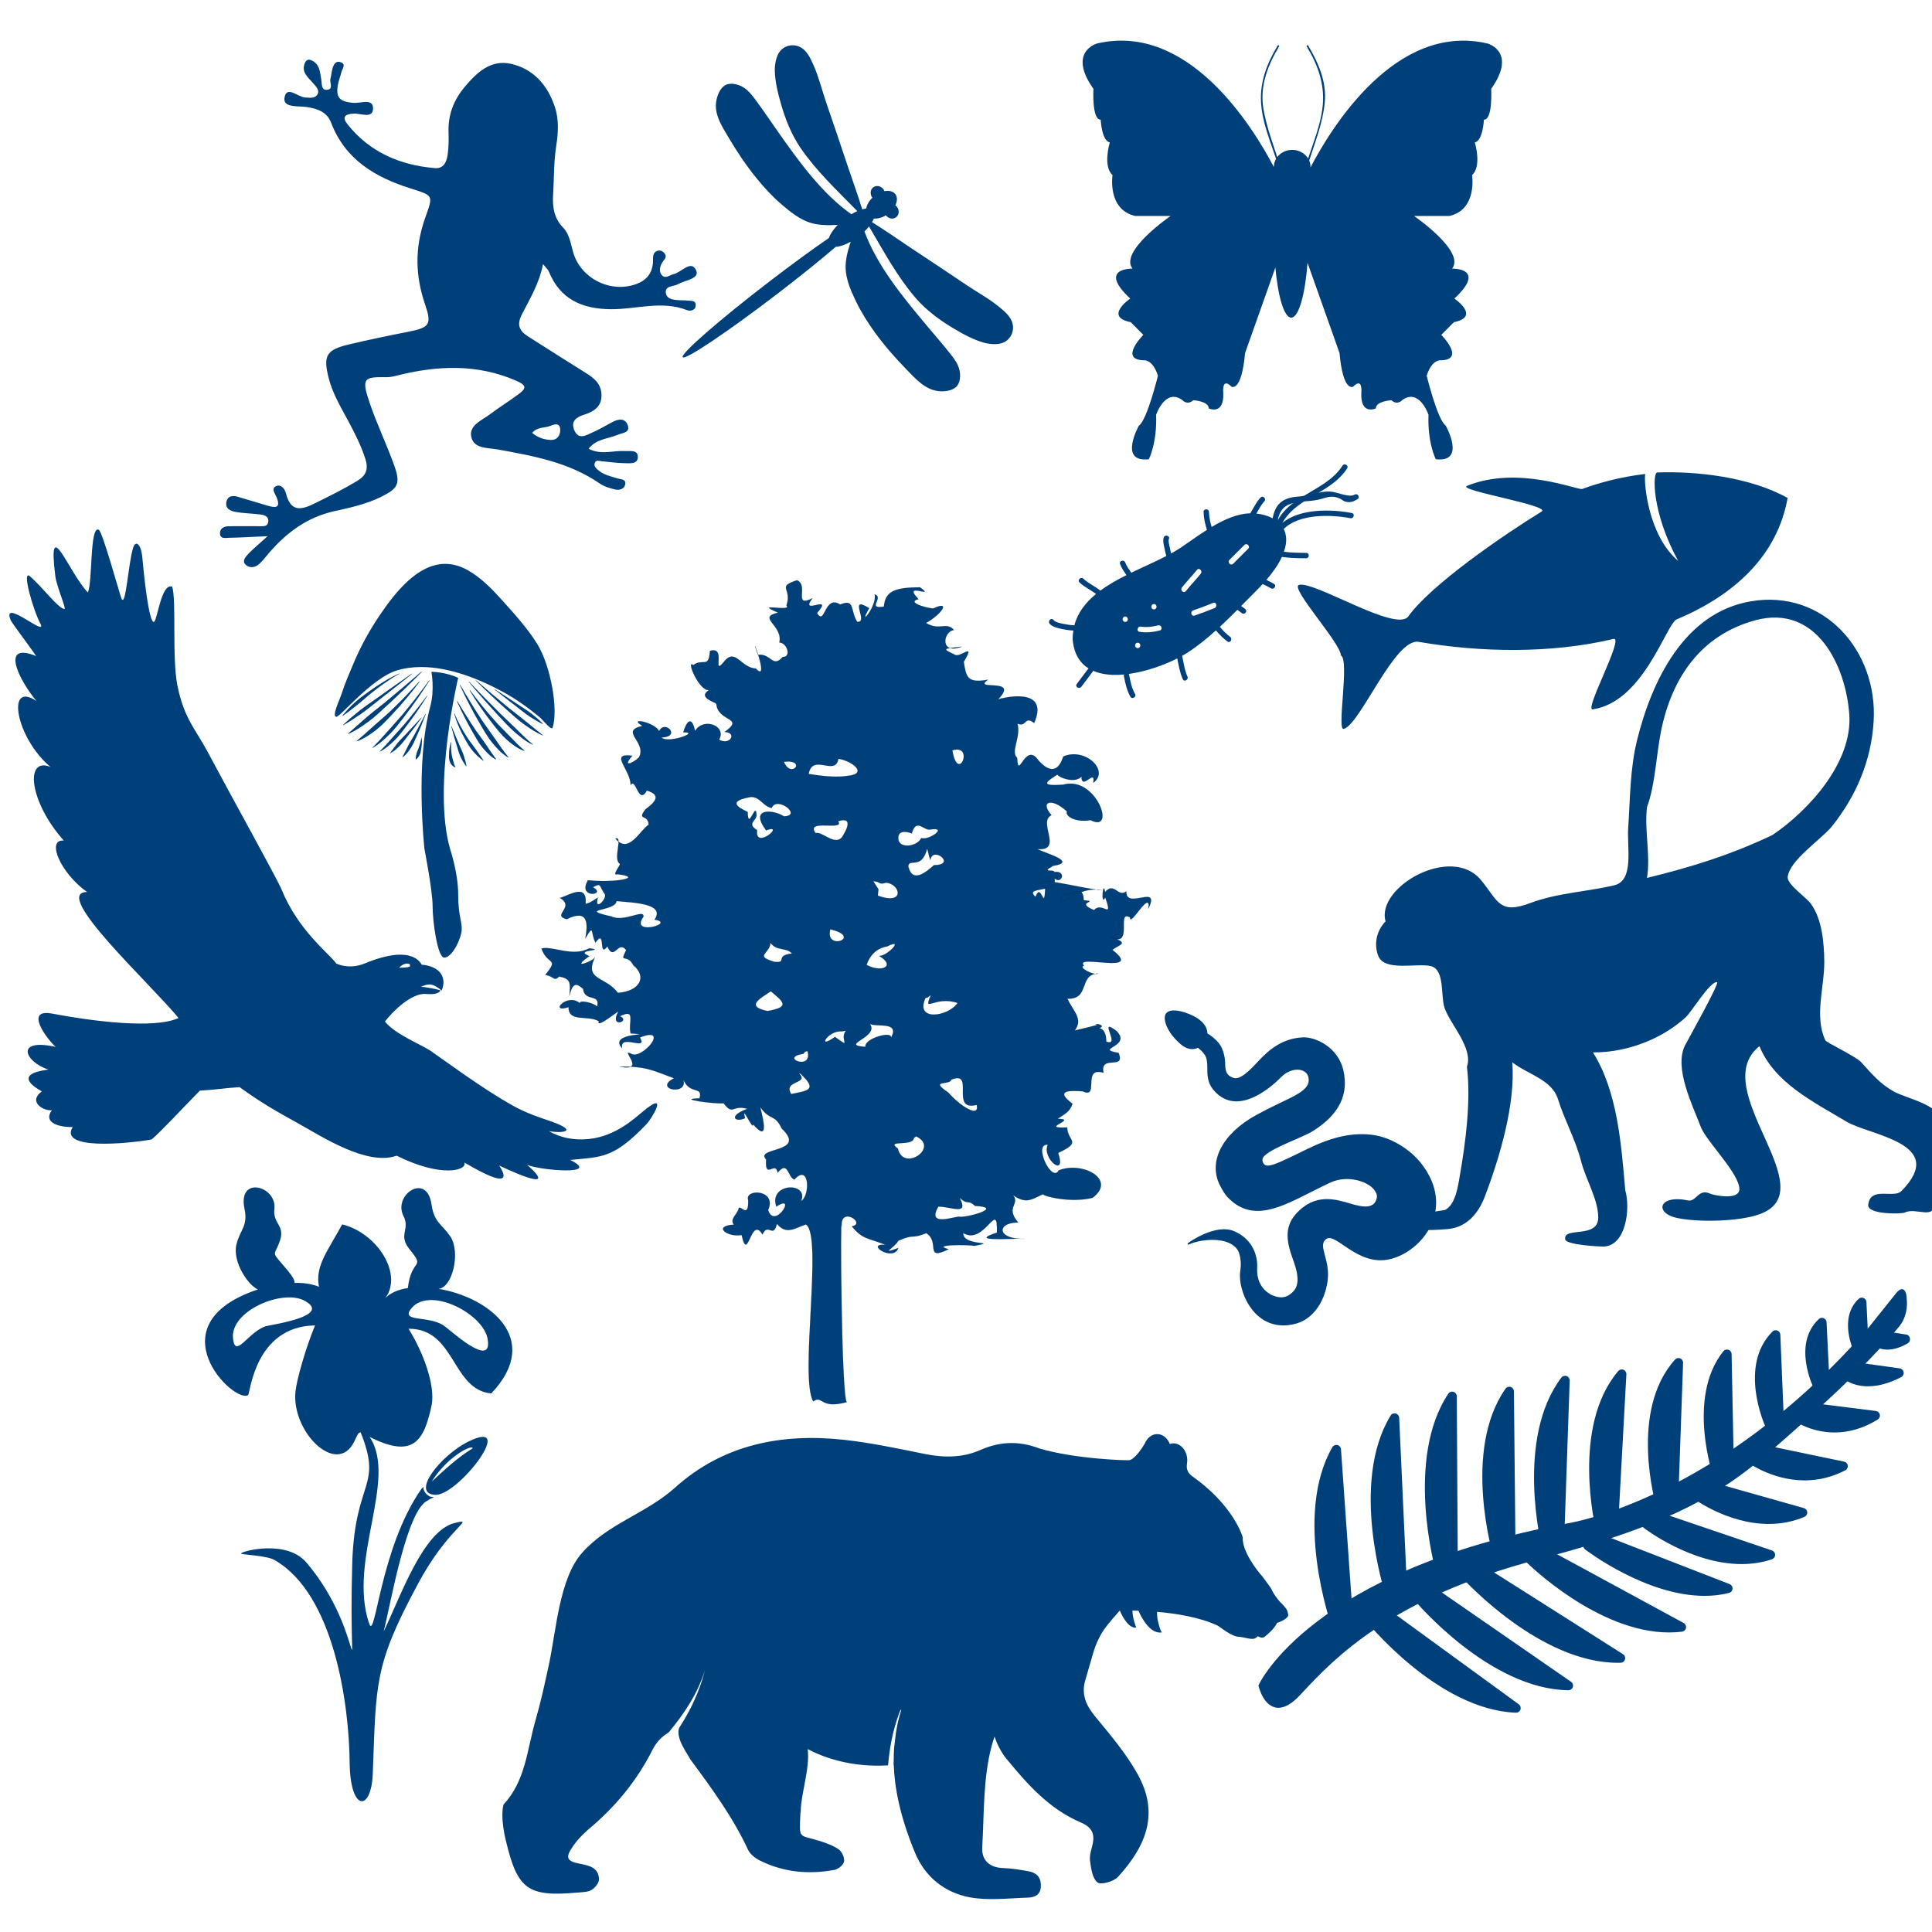 <?xml version="1.0" encoding="UTF-8" standalone="no"?>
<!-- Created with Inkscape (http://www.inkscape.org/) -->

<svg
   xmlns:dc="http://purl.org/dc/elements/1.1/"
   xmlns:cc="http://creativecommons.org/ns#"
   xmlns:rdf="http://www.w3.org/1999/02/22-rdf-syntax-ns#"
   xmlns:svg="http://www.w3.org/2000/svg"
   xmlns="http://www.w3.org/2000/svg"
   xmlns:sodipodi="http://sodipodi.sourceforge.net/DTD/sodipodi-0.dtd"
   xmlns:inkscape="http://www.inkscape.org/namespaces/inkscape"
   width="10cm"
   height="10cm"
   viewBox="0 0 100 100"
   version="1.1"
   id="svg8"
   inkscape:version="0.92.4 (5da689c313, 2019-01-14)"
   sodipodi:docname="BD.svg">
  <defs
     id="defs2" />
  <sodipodi:namedview
     id="base"
     pagecolor="#ffffff"
     bordercolor="#666666"
     borderopacity="1.0"
     inkscape:pageopacity="0.0"
     inkscape:pageshadow="2"
     inkscape:zoom="0.7"
     inkscape:cx="-106.19967"
     inkscape:cy="49.888512"
     inkscape:document-units="mm"
     inkscape:current-layer="layer1"
     showgrid="false"
     inkscape:window-width="1280"
     inkscape:window-height="1001"
     inkscape:window-x="1272"
     inkscape:window-y="-8"
     inkscape:window-maximized="1"
     units="cm"
     showguides="false" />
  <g
     inkscape:label="Laag 1"
     inkscape:groupmode="layer"
     id="layer1"
     transform="translate(0,-197)">
    <g
       inkscape:export-ydpi="300"
       inkscape:export-xdpi="300"
       style="fill:#00407a;fill-opacity:1"
       transform="matrix(1.063,0,0,1.063,470.92,54.745)"
       id="g3733">
      <path
         inkscape:connector-curvature="0"
         style="clip-rule:evenodd;fill:#00407a;fill-opacity:1;fill-rule:evenodd;stroke-width:0.255"
         d="m -416.568,146.686 c -0.203,0.99 -0.656,1.707 -1.032,2.449 -0.266,0.525 -0.11,0.806 0.295,1.066 0.941,0.604 1.889,1.199 2.836,1.794 0.376,0.236 0.706,0.497 0.743,0.992 0.045,0.609 -0.342,0.87 -0.831,1.024 -0.399,0.125 -0.673,0.331 -0.488,0.764 0.215,0.5 0.594,0.229 0.903,0.096 0.325,-0.141 0.631,-0.327 0.945,-0.494 0.306,-0.163 0.639,-0.207 0.76,0.172 0.111,0.346 -0.267,0.351 -0.483,0.443 -0.472,0.201 -1.048,0.195 -1.432,0.682 0.614,0.321 1.199,0.078 1.769,0.112 0.242,0.014 0.61,-0.07 0.629,0.255 0.024,0.396 -0.373,0.341 -0.633,0.337 -0.38,-0.005 -0.76,-0.062 -1.14,-0.097 -0.12,-0.011 -0.264,-0.077 -0.324,0.091 -0.051,0.143 0.049,0.238 0.144,0.324 0.275,0.25 0.628,0.32 0.967,0.424 0.158,0.049 0.414,0.03 0.374,0.279 -0.038,0.239 -0.284,0.305 -0.482,0.261 -0.269,-0.06 -0.552,-0.148 -0.775,-0.302 -1.492,-1.026 -3.215,-1.333 -4.942,-1.647 -0.479,-0.088 -1.156,-0.024 -1.294,-0.593 -0.139,-0.578 0.495,-0.816 0.89,-1.112 0.467,-0.35 0.965,-0.659 1.434,-1.008 0.385,-0.287 0.328,-0.431 -0.135,-0.633 -1.912,-0.834 -3.844,-0.746 -5.804,-0.256 -0.172,0.043 -0.351,0.085 -0.526,0.082 -1.102,-0.019 -1.223,0.044 -0.806,1.269 0.352,1.032 0.833,2.02 1.198,3.048 0.308,0.871 0.178,1.102 -0.643,1.508 -0.713,0.352 -1.486,0.525 -2.252,0.692 -1.334,0.29 -2.354,1.041 -3.219,2.052 -0.149,0.174 -0.288,0.358 -0.454,0.514 -0.211,0.198 -0.496,0.231 -0.687,0.034 -0.173,-0.177 0.021,-0.388 0.156,-0.528 0.243,-0.251 0.515,-0.474 0.927,-0.847 -0.771,0.034 -1.331,0.067 -1.891,0.078 -0.159,0.003 -0.403,0.066 -0.428,-0.187 -0.025,-0.246 0.17,-0.368 0.39,-0.374 0.508,-0.015 1.016,9.6e-4 1.525,-0.004 0.171,-0.001 0.397,0.036 0.434,-0.201 0.042,-0.265 -0.173,-0.345 -0.383,-0.371 -0.404,-0.049 -0.813,-0.053 -1.213,-0.124 -0.25,-0.043 -0.519,-0.168 -0.437,-0.505 0.071,-0.292 0.318,-0.299 0.556,-0.231 0.488,0.139 0.97,0.297 1.458,0.435 0.346,0.098 0.641,0.142 0.431,-0.401 -0.063,-0.164 -0.276,-0.418 -0.054,-0.54 0.253,-0.14 0.452,0.125 0.503,0.333 0.239,0.963 0.778,0.807 1.45,0.472 0.682,-0.341 1.364,-0.675 2.019,-1.07 0.454,-0.275 0.555,-0.592 0.398,-1.079 -0.204,-0.634 -0.501,-1.22 -0.812,-1.803 -0.37,-0.693 -0.782,-1.367 -0.977,-2.144 -0.268,-1.066 -0.118,-1.357 0.972,-1.617 0.962,-0.23 1.932,-0.43 2.903,-0.62 1.05,-0.207 1.158,-0.354 0.82,-1.341 -0.478,-1.393 -0.501,-2.751 -0.003,-4.174 0.4,-1.143 0.455,-1.099 -0.724,-1.473 -1.692,-0.537 -3.162,-1.395 -3.845,-3.193 -0.2,-0.526 -0.677,-0.693 -1.222,-0.768 -0.39,-0.054 -1.131,0.047 -1.049,-0.447 0.102,-0.618 0.649,-0.035 0.997,-0.014 0.241,0.014 0.491,0.061 0.614,-0.159 0.111,-0.198 -0.083,-0.376 -0.21,-0.529 -0.239,-0.287 -0.594,-0.525 -0.413,-0.983 0.049,-0.123 0.151,-0.21 0.299,-0.149 0.432,0.176 0.442,0.579 0.506,0.954 0.033,0.193 -0.008,0.496 0.244,0.493 0.381,-0.005 0.15,-0.347 0.2,-0.537 0.038,-0.147 0.051,-0.301 0.088,-0.448 0.051,-0.207 0.146,-0.44 0.394,-0.364 0.317,0.097 0.084,0.331 0.047,0.504 -0.037,0.174 -0.109,0.339 -0.146,0.512 -0.15,0.701 0.038,0.912 0.747,0.969 0.336,0.027 0.947,-0.233 0.946,0.263 -7.7e-4,0.537 -0.612,0.237 -0.945,0.259 -0.462,0.031 -0.569,0.185 -0.286,0.538 1.086,1.353 2.548,1.973 4.239,2.117 0.434,0.037 0.571,-0.307 0.622,-0.638 0.057,-0.374 0.057,-0.762 0.045,-1.142 -0.024,-0.832 0.264,-1.55 0.786,-2.172 0.588,-0.698 1.267,-1.35 2.261,-1.124 1.094,0.25 1.778,1.04 2.129,2.092 0.206,0.616 0.167,1.268 0.069,1.893 -0.123,0.785 -0.103,1.574 -0.152,2.36 -0.037,0.588 0.026,1.155 0.485,1.626 0.305,0.313 0.367,0.77 0.485,1.187 0.363,1.285 1.809,2.023 3.078,1.564 0.532,-0.192 0.82,-0.581 0.815,-1.162 -3.7e-4,-0.182 -0.003,-0.372 0.201,-0.451 0.123,-0.048 0.249,-0.008 0.344,0.098 0.175,0.195 0.003,0.311 -0.09,0.457 -0.129,0.205 -0.182,0.457 -0.011,0.637 0.167,0.176 0.372,-0.02 0.559,-0.061 0.381,-0.086 0.853,-0.716 1.096,-0.188 0.192,0.417 -0.545,0.482 -0.892,0.681 -0.215,0.122 -0.662,0.058 -0.575,0.455 0.068,0.305 0.429,0.305 0.71,0.324 0.101,0.008 0.205,-0.003 0.304,0.011 0.185,0.027 0.472,-0.041 0.43,0.274 -0.027,0.206 -0.255,0.259 -0.433,0.19 -1.222,-0.473 -2.455,-0.033 -3.681,-0.04 -1.405,-0.009 -2.48,-0.473 -3.037,-1.841 -0.034,-0.085 -0.115,-0.15 -0.279,-0.355 z m -0.532,8.215 c 0.284,0.24 0.593,0.334 0.918,0.344 0.316,0.009 0.454,-0.231 0.45,-0.493 -0.005,-0.374 -0.302,-0.265 -0.488,-0.189 -0.273,0.11 -0.611,0.034 -0.88,0.339 z"
         id="path3558"
         inkscape:export-xdpi="300"
         inkscape:export-ydpi="300" />
      <path
         inkscape:connector-curvature="0"
         d="m -370.582,135.942 c -4.461,-1.043 -7.603,4.091 -8.619,6.038 7e-4,-0.009 0.002,-0.019 0.002,-0.029 0,-0.11 -0.023,-0.214 -0.065,-0.31 0.302,-0.928 0.665,-1.854 0.759,-2.832 0.097,-0.998 -0.308,-1.927 -0.808,-2.764 -0.026,-0.044 -0.095,-0.004 -0.069,0.04 0.571,0.955 0.912,1.925 0.76,3.044 -0.112,0.824 -0.431,1.624 -0.694,2.413 -0.153,-0.251 -0.443,-0.421 -0.775,-0.421 -0.011,0 -0.022,0.001 -0.034,0.003 -0.004,-2.6e-4 -0.008,-0.003 -0.013,-0.003 -0.009,0 -0.019,0.003 -0.029,0.004 -0.27,0.021 -0.504,0.154 -0.652,0.348 -0.255,-0.772 -0.535,-1.542 -0.672,-2.344 -0.188,-1.1 0.204,-2.113 0.76,-3.044 0.026,-0.044 -0.042,-0.084 -0.069,-0.04 -0.516,0.863 -0.865,1.745 -0.808,2.764 0.052,0.938 0.434,1.859 0.732,2.749 -0.068,0.117 -0.107,0.25 -0.107,0.393 0,0.003 3.5e-4,0.006 7.1e-4,0.009 -1.027,-1.962 -4.163,-7.058 -8.609,-6.019 0,0 -1.459,0.398 -0.177,2.21 0,0 -0.088,1.503 0.354,1.503 0,0 0.044,1.017 0.442,1.105 0,0 -0.354,1.149 0.133,1.591 0,0 -0.265,1.68 1.105,1.989 h 1.724 c 0,0 -2.519,1.724 -1.856,2.564 0,0 -1.725,-0.044 -0.111,1.459 0,0 -1.303,0.884 0.023,1.149 l 0.616,0.619 c 0,0 -1.196,1.193 0,1.238 0,0 0.445,-0.088 0.71,0.751 0,0 -0.53,2.166 -0.928,2.431 0,0 -1.017,1.812 0.486,1.635 0,0 0.407,-0.8 0.354,-2.166 0,0 0.45,-1.326 1.286,-0.707 0,0 0.217,0.265 0.526,0 0,0 0.751,0.044 0.751,0.398 0,0 0.751,0.354 0.707,-0.751 0,0 -0.088,-0.795 0.398,-0.309 0,0 0.486,0.309 0.663,-1.636 l 1.475,-4.162 c 0.131,1.436 0.428,2.438 0.773,2.438 0.364,0 0.674,-1.112 0.793,-2.671 l 1.558,4.395 c 0.177,1.945 0.663,1.636 0.663,1.636 0.486,-0.486 0.398,0.309 0.398,0.309 -0.044,1.105 0.707,0.751 0.707,0.751 0,-0.354 0.752,-0.398 0.752,-0.398 0.309,0.265 0.526,0 0.526,0 0.836,-0.619 1.286,0.707 1.286,0.707 -0.054,1.366 0.354,2.166 0.354,2.166 1.503,0.177 0.486,-1.635 0.486,-1.635 -0.398,-0.265 -0.928,-2.431 -0.928,-2.431 0.265,-0.84 0.71,-0.751 0.71,-0.751 1.196,-0.044 0,-1.238 0,-1.238 l 0.616,-0.619 c 1.326,-0.265 0.023,-1.149 0.023,-1.149 1.614,-1.503 -0.111,-1.459 -0.111,-1.459 0.663,-0.84 -1.856,-2.564 -1.856,-2.564 h 1.724 c 1.37,-0.309 1.105,-1.989 1.105,-1.989 0.486,-0.442 0.133,-1.591 0.133,-1.591 0.398,-0.088 0.442,-1.105 0.442,-1.105 0.442,0 0.354,-1.503 0.354,-1.503 1.282,-1.812 -0.177,-2.21 -0.177,-2.21 z"
         id="path3560"
         style="fill:#00407a;fill-opacity:1;stroke-width:0.133"
         inkscape:export-xdpi="300"
         inkscape:export-ydpi="300" />
      <path
         inkscape:connector-curvature="0"
         d="m -415.248,190.304 c 1.579,0.776 -1.498,0.504 -2.099,0.237 1.771,1.558 -1.341,0.041 -1.355,0.035 0.342,0.537 0.542,1.178 -1.695,-0.146 0.141,0.4 -1.151,0.741 -3.3,-0.333 -1.447,0.516 -3.665,-0.946 -4.77,-1.559 -1.168,-0.648 -1.795,-1.001 -2.877,-1.778 -0.669,0.037 -1.074,0.118 -1.937,0.172 -1.093,1.118 -1.849,1.945 -2.348,2.376 -1.237,0.215 -4.525,0.519 -3.843,-0.605 -0.505,0.012 -1.492,-0.144 -1.013,-0.822 -0.343,0.06 -1.205,-0.374 -0.488,-0.917 -0.327,-0.177 -1.429,-0.838 0.317,-1.059 -1.15,-0.377 -1.65,-1.545 0.356,-1.106 -0.409,-0.358 -1.558,-1.88 -0.175,-1.62 1.96,0.368 4.975,0.762 6.159,0.214 -1.396,-1.698 -6.223,-6.123 -4.455,-6.135 -1.319,-0.94 -1.989,-2.587 -1.134,-2.504 -1.687,-1.894 -1.911,-4.1 -0.648,-3.586 -1.672,-1.396 -2.189,-4.216 -0.687,-3.214 -0.862,-1.044 -1.775,-2.902 -0.013,-2.185 -0.215,-0.341 -1.176,-1.599 -1.237,-1.748 -0.471,-1.141 1.84,0.907 1.44,0.158 -0.345,-0.645 -0.929,-2.676 -0.494,-2.289 0.655,0.581 1.352,1.543 1.671,1.59 0.109,0.016 -0.381,-1.103 -0.443,-1.596 -0.391,-3.136 0.643,-0.19 1.584,0.788 0.24,-0.535 0.083,-3.267 0.53,-3.054 0.183,0.087 1.022,3.153 1.105,3.347 0.209,0.49 0.333,-1.711 0.566,-2.46 0.119,-0.382 0.39,-0.249 0.458,0.531 0.081,0.928 0.313,3.058 0.548,3.071 0.169,0.009 0.355,-1.907 0.897,-1.719 0.218,0.629 -0.019,3.466 0.259,4.83 0.328,1.61 0.868,2.085 1.492,3.258 1.174,2.207 3.371,6.155 3.578,6.662 0.817,2.004 2.299,3.097 2.665,3.605 0.52,0.224 1.016,0.146 1.406,-0.015 2.372,-0.978 2.73,0.067 2.752,0.069 0.877,0.07 1.245,0.619 0.97,1.258 -0.429,-0.357 -0.622,-0.353 -1.013,-0.179 0.254,0.005 0.798,0.114 0.955,0.176 -0.046,0.091 -0.176,0.216 -0.71,0.171 -0.714,-0.061 -1.651,0.889 -1.993,1.344 0.494,0.624 1.828,1.15 2.224,1.425 0.88,0.612 2.51,1.826 3.977,2.654 0.674,0.381 1.337,0.59 1.828,0.76 1.509,0.523 0.551,0.609 -0.042,0.496 0.524,0.307 1.19,0.465 1.963,0.381 1.273,-0.137 2.181,-0.979 2.626,-1.35 1.27,-1.058 0.419,0.354 0.18,0.606 -1.631,1.723 -2.226,1.613 -3.739,1.766 z m -7.796,-9.439 c 0.009,-0.084 -0.015,-0.116 -0.158,-0.122 -0.051,-0.003 -0.197,0.022 -0.376,0.201 0.209,0 0.527,-0.014 0.534,-0.079 z"
         id="path3562"
         style="fill:#00407a;fill-opacity:1;stroke-width:0.352"
         inkscape:export-xdpi="300"
         inkscape:export-ydpi="300" />
      <path
         id="path3564"
         style="fill:#00407a;fill-opacity:1;stroke:#000000;stroke-width:0.004"
         d="m -404.201,162.079 c 0.599,0.259 -0.219,1.358 0.747,0.877 -0.662,0.9 1.092,-0.269 0.227,0.72 0.394,0.661 0.349,-0.917 1.128,-0.416 0.734,-0.306 0.478,0.293 0.827,0.839 0.596,0.071 -0.48,-1.329 0.585,-0.662 -0.602,1.051 0.418,-0.125 0.262,-0.672 0.489,0.143 -0.417,0.736 0.454,0.595 0.065,-0.818 0.65,-0.924 1.755,-0.939 0.831,0.594 -0.929,-0.318 -0.069,0.577 -0.694,0.181 0.686,0.504 0.739,0.443 0.883,-0.405 0.326,0.344 -0.377,0.716 0.683,0.409 0.985,-0.087 1.366,0.347 -0.531,0.044 -0.718,1.231 0.378,0.807 -0.827,0.102 -1.032,0.073 -0.352,0.384 0.246,0.215 1.066,-0.678 0.448,0.355 0.119,0.705 0.14,1.063 1.178,0.87 -0.785,0.581 1.575,-0.143 0.496,0.954 0.84,-0.23 2.418,-0.374 1.755,1.158 -0.476,-0.385 -0.363,0.228 -0.812,0.027 0.177,0.67 -0.354,1.36 -0.016,1.668 0.049,1.161 0.383,-0.838 1.04,0.126 0.445,0.498 0.922,0.679 1.204,-0.192 1.052,-0.467 2.283,0.689 1.462,1.278 0.118,-0.744 -0.561,0.416 -0.577,-0.3 -0.395,0.435 -1.475,-0.136 -1.091,-0.151 -0.559,0.366 -1.05,0.636 0.207,0.541 1.607,-0.453 2.604,2.393 1.33,1.73 -0.709,0.126 -1.253,-0.183 -1.153,-0.424 -0.767,-0.706 -1.329,-0.469 -0.75,0.181 -0.7,0.318 0.6,1.76 -0.695,1.652 0.4,0.205 1.988,0.625 0.772,0.818 -0.624,0.351 0.04,0.148 0.067,0.298 0.618,-0.073 0.333,0.629 0.004,0.312 0.162,0.76 -1.52,0.359 -0.927,0.896 0.279,-0.771 0.422,0.788 0.47,-0.408 -1.089,-0.831 1.978,0.084 2.739,0.07 -1.446,-0.193 -2.349,1.278 -1.859,0.145 0.206,0.387 0.972,-0.616 0.997,0.359 0.834,0.08 -0.496,0.071 0.504,0.481 0.399,-0.452 0.948,0.538 0.543,-0.62 -0.222,0.509 -0.108,-0.928 -0.008,-0.254 0.443,-0.532 0.622,0.281 1.036,-0.038 -0.033,0.931 1.679,-0.405 1.077,0.835 0.124,-0.989 -0.914,0.945 -0.893,0.439 -0.714,-0.432 0.23,1.576 -1.004,0.927 1.047,0.331 0.479,0.381 0.141,0.648 1.593,1.246 -1.918,0.174 -1.381,0.768 -0.326,0.084 0.507,0.499 0.679,0.381 -0.956,0.045 -0.376,1.28 -1.491,1.226 0.312,0.656 0.775,0.981 0.364,1.549 2.227,-0.511 0.451,-0.23 1.211,-0.291 0.552,0.238 -1.377,0.396 -0.563,0.26 0.42,-0.15 0.878,-0.217 0.884,0.574 0.745,0.268 -0.451,-1.244 0.495,-0.52 0.787,0.776 -1.135,0.86 0.102,1.067 0.363,0.88 -0.926,0.051 -0.73,0.971 -1.083,-0.326 -0.173,1.298 -1.013,0.903 -0.594,-0.04 -1.404,-0.076 -0.5,0.604 -0.123,0.406 -0.394,0.504 -0.724,0.735 1.05,0.009 -0.964,0.486 0.466,0.419 0.021,0.699 0.754,0.68 -0.439,1.243 0.431,1.274 -0.818,0.253 -0.504,-0.4 -0.737,-0.078 0.195,1.888 0.531,1.247 1.145,-0.462 2.851,0.442 1.647,1.338 -1.035,0.254 -2.316,-0.05 -2.416,-0.176 -0.527,0.243 -0.819,0.5 -1.451,0.046 0.35,0.462 -0.398,0.57 0.246,1.328 -1.096,0.012 -1.024,0.847 0.327,0.797 -0.732,-0.032 -2.805,0.159 -1.363,-0.3 0.058,-1.7 -0.595,0.648 -1.639,0.019 -0.037,0.661 1.799,0.381 0.55,0.623 -0.312,-0.059 -2.167,-0.071 -1.262,0.165 -1.198,0.588 -0.4,-0.354 -1.087,-0.782 -0.773,0.311 -0.542,0.006 -1.364,0.37 -0.161,0.327 -0.944,0.7 0.004,0.35 -0.249,0.712 -1.662,-0.247 -0.623,-0.15 -0.88,-0.352 -1.117,-0.257 -1.643,-0.904 0.729,-0.13 -0.579,-1.017 -0.493,0.019 -0.077,-1.097 -0.019,8.233 0.245,8.542 -1.321,0.365 -1.156,-0.362 -1.631,-0.038 -0.679,-1.123 0.484,-8.097 -0.357,-8.612 -0.521,0.161 -0.934,0.537 -1.412,-0.031 -0.18,0.75 -0.428,-0.092 -0.703,0.518 -0.579,-0.961 -0.703,1.458 -1.014,0.028 -0.707,0.121 -1.423,-0.44 -0.385,-0.508 -0.173,-0.266 0.07,-0.401 0.223,-0.716 0.035,-0.412 0.506,0.551 0.481,-0.477 -0.192,-0.569 1.423,-0.529 0.97,0.485 0.322,0.989 1.433,-0.853 0.4,-0.169 -0.395,-1.159 1.601,-1.226 1.208,-0.269 0.451,-0.275 0.403,-1.863 -0.327,-1.047 -0.33,-0.1 -0.299,-0.965 -0.816,-0.335 -0.103,-0.614 -0.635,0.383 -0.562,-0.643 -0.583,-0.614 2.029,-0.3 0.766,-1.501 -0.357,-0.744 -0.581,-0.37 -1.054,-1.054 0.177,0.706 0.413,1.717 -0.343,0.847 0.009,0.355 -0.597,-1.067 -0.396,-0.304 -0.479,0.23 -0.853,-0.11 0.112,-0.454 -0.741,-0.213 -0.69,0.349 -1.153,-0.27 -0.416,0.04 -2.392,-0.215 -1.175,-0.242 0.183,-0.653 -0.518,-0.101 -0.831,-1.02 0.441,0.944 -1.491,0.605 -0.412,0.042 -1.055,-0.384 -1.301,-0.577 -2.648,-0.57 1.345,0.275 0.015,-0.873 0.532,-0.64 0.531,0.389 1.974,-1.373 0.457,-0.776 0.422,0.709 -1.016,-0.225 -0.866,0.527 -0.75,-0.81 1.86,-0.626 0.412,-0.724 -0.133,-0.568 0.286,-1.221 -0.516,-0.839 0.538,0.245 -0.529,0.623 -0.092,-0.212 0.145,-0.157 -1.101,0.864 -0.938,0.459 -0.546,-0.323 -1.478,0.077 -1.475,-0.686 -1.049,0.343 0.067,-0.866 0.662,-0.069 -0.54,-0.446 1.091,-0.052 0.693,0.185 0.287,-0.885 -0.556,-0.294 -0.65,-1.012 -0.189,-0.137 -0.475,-0.484 -0.662,0.339 0.036,-0.6 0.102,-0.819 -0.5,-0.935 -0.275,0.258 -0.202,0.006 -0.677,-0.081 0.705,-0.859 0.099,-0.447 -0.185,-1.284 0.539,-0.142 1.52,0.432 2.328,-0.011 0.893,0.12 -0.826,0.06 0.004,0.381 -1.022,0.722 0.262,0.216 0.278,0.045 -0.555,1.161 0.508,0.918 1.111,1.745 1.11,-0.088 1.411,-0.812 0.755,-1.339 -0.31,-0.619 -0.709,-0.035 -0.351,-0.743 -0.402,-0.512 -0.584,0.582 -0.916,-0.181 -0.456,0.616 -0.055,-0.927 -0.579,-0.185 -0.252,-0.461 -0.046,-0.971 -0.495,-0.196 0.133,-0.735 0.148,-1.456 -0.904,-0.943 -0.766,-0.196 0.438,-0.575 -0.33,-1.036 0.446,-0.124 1.338,-0.743 1.25,0.289 0.189,-0.058 0.168,-0.029 0.597,-0.308 -0.217,0.753 0.527,0.009 0.312,-0.2 -0.269,-0.39 -0.135,-0.525 -0.557,-0.299 0.723,0.373 -0.786,0.589 -0.24,-0.344 1.326,0.14 2.745,-0.134 1.447,-0.29 -0.338,0.095 0.179,-0.47 0.101,-0.514 -0.349,-0.225 0.183,-1.357 -0.212,-1.228 0.652,0.796 1.19,-0.407 1.62,-0.67 -0.02,-0.542 -0.591,-0.172 -0.158,-0.749 0.587,-0.427 0.71,-0.722 0.07,-0.914 -0.41,0.741 -0.531,-0.664 -0.789,-0.269 -0.013,-0.785 -1.075,-1.579 0.081,-1.428 -0.621,0.734 0.298,0.193 0.346,0.035 0.325,-0.735 -0.976,-1.238 0.147,-1.486 -0.753,-0.451 0.62,-0.175 0.812,0.254 0.284,-0.58 1.093,0.278 0.119,0.308 0.306,0.322 1.931,-0.283 1.058,-0.246 0.14,-0.502 0.405,-0.873 0.573,-0.073 0.421,-0.686 1.559,-0.237 1.17,0.427 0.531,0.304 0.901,-0.35 0.269,-0.377 1.016,-0.726 -0.317,-0.471 -0.404,-1.362 -0.028,-0.088 -0.938,-0.307 -0.362,-0.673 -0.486,0.042 -1.132,-1.528 -0.758,-1.22 0.454,-0.352 0.758,0.195 0.808,-0.689 0.825,-0.263 0.091,1.223 0.657,0.56 0.577,-0.775 0.85,0.276 1.576,0.293 0.77,0.824 -0.431,-2.171 0.107,-0.664 0.652,-0.08 0.704,0.673 1.208,0.1 0.418,0.035 0.235,-0.68 -0.166,-0.7 0.192,-0.846 -1.119,-1.214 -0.062,-1.455 -1.284,-0.532 0.709,-0.004 0.408,-0.35 0.292,-0.849 -0.512,-0.891 0.516,-1.228 z m 7.562,8.282 c 0.28,1.658 1.096,-0.337 0,0 z m -5.546,0.408 c -0.146,0.877 -1.261,-0.285 -1.451,0.739 0.844,0.137 1.426,0.169 1.905,0.092 0.998,-0.093 0.238,-0.716 -0.454,-0.831 z m -2.655,0.15 c 0.357,0.866 1.142,-0.135 0,0 z m -1.616,1.713 c -1.43,0.248 -0.207,0.671 -0.148,0.73 0.016,0.998 0.413,-0.626 0.43,0.171 -0.009,0.257 -0.489,0.395 0.03,0.712 -0.126,1.009 1.427,-0.352 0.435,0.012 -0.846,-1.143 0.386,-1.006 0.869,-0.683 0.928,-0.034 -0.352,-1.015 -0.595,-0.407 -0.405,-0.06 -0.563,-0.554 -1.021,-0.534 z m 4.256,1.181 c 0.357,0.492 -1.626,-0.134 -1.098,0.576 0.364,-0.101 1.047,0.779 1.378,0.04 0.006,-3e-4 0.555,-0.889 -0.28,-0.617 z m 3.587,0.585 c 0.238,0.122 -0.648,-0.352 -0.659,0.224 -0.008,0.56 0.921,0.437 1.121,0.006 0.324,0.149 1.339,-0.548 0.458,-0.416 -0.327,0.098 -0.684,-0.593 -0.92,0.185 z m 0.743,0.754 c -0.262,1.056 -0.907,0.43 -0.912,0.866 0.202,0.829 0.858,0.278 1.25,-0.07 1.132,0.003 -0.071,-0.964 -0.176,-0.246 -0.112,-0.285 -0.072,-0.338 -0.162,-0.55 z m -2.621,1.578 c 0.36,0.583 0.237,0.244 0.227,0.706 1.321,0.479 1.113,-0.541 0.419,-0.633 -0.432,0.119 -0.25,-0.047 -0.647,-0.073 z m -12.5,0.97 c -0.041,0.516 -1.962,0.366 -0.239,0.75 0.594,0.298 1.625,-0.403 1.547,0.019 -0.689,0.955 1.634,0.306 0.544,0.135 0.537,-0.788 -1.003,-0.822 -1.853,-0.905 z m 10.41,1.374 c -0.283,1.091 1.621,0.387 0,0 z m -2.913,0.662 c -0.042,0.546 -0.796,0.621 0.175,0.918 0.687,0.088 -0.001,-0.305 0.872,-0.402 -0.282,-0.314 -0.726,-0.096 -1.047,-0.517 z m 5.68,0.173 c -0.803,0.125 -0.99,0.89 -0.999,0.896 0.717,0.399 1.449,0.062 0.61,-0.434 0.389,0.019 1.261,-0.902 0.389,-0.462 z m -5.665,2.182 c -0.395,0.29 -1.328,0.722 -0.165,0.962 1.127,-0.191 0.783,-0.448 0.165,-0.962 z m 7.539,0.316 c -0.549,1.17 1.1,0.929 1.555,0.254 -1.117,-0.378 -1.708,0.544 -1.297,-0.383 -0.088,0.041 -0.146,0.149 -0.258,0.129 z m -14.678,0.681 0.015,0.015 z m 11.965,0.596 c 0.48,0.642 -1.535,1.03 -0.215,1.112 -0.089,-0.404 1.352,-0.811 1.237,-0.432 0.46,-0.821 -0.681,-0.514 -1.022,-0.68 z m -1.378,0.362 c -0.662,-0.062 -1.245,0.931 -0.323,0.266 0.86,0.625 0.197,0.123 0.531,-0.3 z m -1.863,1.093 c -1.211,0.17 0.486,0.856 0.2,-0.139 l -0.119,0.039 z m -7.835,0.8 0.017,0.015 z m 7.616,0.139 c 0.546,0.543 -0.789,0.332 -0.373,1.016 0.675,-0.147 1.316,-0.162 0.549,-0.892 l -0.076,-0.083 z m 7.424,0.316 c -0.068,0.299 -1.107,-0.021 -0.142,0.631 0.593,0.676 1.531,1.256 1.377,0.599 -1.326,0.33 -0.053,-1.704 -1.234,-1.23 z m -1.824,2.844 c -0.036,0.438 -1.412,0.056 -0.777,0.512 0.257,1.164 2.054,-0.053 0.885,-0.595 z m 2.228,2.902 c 0.461,0.901 -0.368,0.437 -1.037,0.437 -0.613,1.07 0.931,0.404 1.056,0.498 0.546,10e-4 2.094,-0.473 0.731,-0.531 -0.365,-0.348 -0.335,-0.003 -0.75,-0.404 z"
         inkscape:connector-curvature="0"
         sodipodi:nodetypes="cccccccccccccccccccccccccccccccccccccccccccccccccccccccccccccccccccccccccccccccccccccccccccccccccccccccccccccccccccccccccccccccccccccccccccccccccccccccccccccccccccccccccccccccccccccccccccccccccccccccccccccccccccccccccccccccccccccccccccccccccccccccccccccccccccc"
         inkscape:export-filename="C:\Users\u0076217\Desktop\Experiment logger.png"
         inkscape:export-xdpi="300"
         inkscape:export-ydpi="300" />
      <g
         transform="matrix(0.352,0,0,0.352,-383.217,189.36)"
         id="g3701"
         style="fill:#00407a;fill-opacity:1"
         inkscape:export-xdpi="300"
         inkscape:export-ydpi="300">
        <g
           id="g3570"
           style="fill:#00407a;fill-opacity:1">
          <g
             id="g3568"
             style="fill:#00407a;fill-opacity:1">
            <path
               inkscape:connector-curvature="0"
               id="path3566"
               d="M 15.302,67.686 16.88,66.813 C 17.084,66.7 17.211,66.485 17.211,66.25 L 17.209,65.033 15.631,42.7 c -0.02,-0.282 -0.221,-0.517 -0.497,-0.581 -0.272,-0.063 -0.558,0.062 -0.7,0.306 -5.423,9.434 -0.271,24.285 -0.048,24.912 0.063,0.178 0.2,0.318 0.377,0.387 0.074,0.027 0.151,0.041 0.228,0.041 0.108,0.001 0.216,-0.027 0.311,-0.079 z"
               style="fill:#00407a;fill-opacity:1" />
          </g>
        </g>
        <g
           id="g3576"
           style="fill:#00407a;fill-opacity:1">
          <g
             id="g3574"
             style="fill:#00407a;fill-opacity:1">
            <path
               inkscape:connector-curvature="0"
               id="path3572"
               d="m 22.733,63.322 1.599,-0.836 c 0.207,-0.107 0.339,-0.318 0.345,-0.553 l 0.028,-1.215 -1.023,-22.367 c -0.013,-0.282 -0.209,-0.522 -0.482,-0.592 -0.275,-0.072 -0.561,0.046 -0.708,0.288 -5.655,9.296 -0.873,24.271 -0.667,24.903 0.059,0.18 0.193,0.324 0.368,0.396 0.079,0.031 0.161,0.047 0.243,0.047 0.103,0.002 0.205,-0.022 0.297,-0.071 z"
               style="fill:#00407a;fill-opacity:1" />
          </g>
        </g>
        <g
           id="g3582"
           style="fill:#00407a;fill-opacity:1">
          <g
             id="g3580"
             style="fill:#00407a;fill-opacity:1">
            <path
               inkscape:connector-curvature="0"
               id="path3578"
               d="m 29.709,60.285 1.631,-0.77 c 0.211,-0.1 0.352,-0.307 0.367,-0.539 L 31.783,57.759 31.65,35.372 c -0.002,-0.283 -0.188,-0.53 -0.458,-0.611 -0.27,-0.08 -0.562,0.024 -0.718,0.26 -6.02,9.064 -1.836,24.218 -1.655,24.858 0.051,0.182 0.18,0.332 0.352,0.41 0.084,0.039 0.175,0.059 0.266,0.059 0.091,0 0.186,-0.022 0.272,-0.063 z"
               style="fill:#00407a;fill-opacity:1" />
          </g>
        </g>
        <g
           id="g3588"
           style="fill:#00407a;fill-opacity:1">
          <g
             id="g3586"
             style="fill:#00407a;fill-opacity:1">
            <path
               inkscape:connector-curvature="0"
               id="path3584"
               d="m 37.685,58.301 1.628,-0.723 c 0.218,-0.098 0.365,-0.309 0.38,-0.547 l 0.072,-1.154 -0.211,-21.186 c -0.003,-0.279 -0.186,-0.525 -0.452,-0.607 -0.267,-0.081 -0.555,0.017 -0.716,0.245 -6.003,8.58 -1.76,22.962 -1.576,23.571 0.054,0.176 0.18,0.32 0.347,0.396 0.085,0.039 0.176,0.059 0.268,0.059 0.088,0 0.176,-0.017 0.26,-0.054 z"
               style="fill:#00407a;fill-opacity:1" />
          </g>
        </g>
        <g
           id="g3594"
           style="fill:#00407a;fill-opacity:1">
          <g
             id="g3592"
             style="fill:#00407a;fill-opacity:1">
            <path
               inkscape:connector-curvature="0"
               id="path3590"
               d="m 44.345,56.998 1.659,-0.662 c 0.221,-0.088 0.375,-0.291 0.4,-0.527 l 0.125,-1.164 0.74,-21.443 c 0.01,-0.279 -0.163,-0.533 -0.427,-0.626 -0.263,-0.094 -0.557,-0.006 -0.727,0.217 -6.379,8.418 -2.787,23.142 -2.631,23.765 0.045,0.18 0.165,0.33 0.329,0.416 0.093,0.045 0.193,0.07 0.293,0.07 0.082,-10e-4 0.163,-0.017 0.239,-0.046 z"
               style="fill:#00407a;fill-opacity:1" />
          </g>
        </g>
        <g
           id="g3600"
           style="fill:#00407a;fill-opacity:1">
          <g
             id="g3598"
             style="fill:#00407a;fill-opacity:1">
            <path
               inkscape:connector-curvature="0"
               id="path3596"
               d="m 51.779,54.557 1.667,-0.566 c 0.23,-0.08 0.397,-0.281 0.429,-0.523 l 0.145,-1.09 1.089,-20.039 c 0.016,-0.275 -0.146,-0.53 -0.403,-0.631 -0.252,-0.101 -0.548,-0.03 -0.726,0.181 -6.532,7.699 -3.176,21.625 -3.03,22.213 0.044,0.176 0.158,0.324 0.315,0.41 0.096,0.053 0.201,0.078 0.308,0.078 0.068,0 0.138,-0.012 0.206,-0.033 z"
               style="fill:#00407a;fill-opacity:1" />
          </g>
        </g>
        <g
           id="g3606"
           style="fill:#00407a;fill-opacity:1">
          <g
             id="g3604"
             style="fill:#00407a;fill-opacity:1">
            <path
               inkscape:connector-curvature="0"
               id="path3602"
               d="m 60.09,51.176 1.656,-0.52 c 0.24,-0.075 0.415,-0.285 0.444,-0.537 l 0.119,-1.008 0.647,-18.36 c 0.009,-0.27 -0.152,-0.516 -0.401,-0.617 -0.247,-0.102 -0.535,-0.036 -0.719,0.166 -6.385,7.094 -2.714,19.903 -2.555,20.444 0.049,0.166 0.162,0.305 0.313,0.385 0.094,0.051 0.198,0.076 0.302,0.076 0.066,0 0.131,-0.01 0.194,-0.029 z"
               style="fill:#00407a;fill-opacity:1" />
          </g>
        </g>
        <g
           id="g3610"
           style="fill:#00407a;fill-opacity:1">
          <path
             inkscape:connector-curvature="0"
             id="path3608"
             d="m 67.892,47.394 c -0.093,0 -0.185,-0.02 -0.27,-0.06 -0.157,-0.073 -0.278,-0.206 -0.336,-0.369 -0.163,-0.46 -3.927,-11.363 1.237,-17.818 0.168,-0.211 0.451,-0.293 0.708,-0.207 0.256,0.087 0.43,0.326 0.435,0.596 l 0.313,15.848 -0.057,0.883 c -0.016,0.251 -0.178,0.468 -0.412,0.557 l -1.391,0.528 c -0.073,0.028 -0.151,0.042 -0.227,0.042 z"
             style="fill:#00407a;fill-opacity:1" />
        </g>
        <g
           id="g3616"
           style="fill:#00407a;fill-opacity:1">
          <g
             id="g3614"
             style="fill:#00407a;fill-opacity:1">
            <path
               inkscape:connector-curvature="0"
               id="path3612"
               d="m 76.407,26.854 c -0.011,-0.254 -0.172,-0.479 -0.408,-0.572 -0.241,-0.093 -0.508,-0.034 -0.688,0.145 -4.722,4.741 -1.107,12.857 -0.95,13.2 0.106,0.233 0.339,0.376 0.584,0.376 0.061,0 0.12,-0.008 0.181,-0.026 l 1.253,-0.366 c 0.258,-0.076 0.442,-0.304 0.46,-0.573 l 0.041,-0.67"
               style="fill:#00407a;fill-opacity:1" />
          </g>
        </g>
        <g
           id="g3622"
           style="fill:#00407a;fill-opacity:1">
          <g
             id="g3620"
             style="fill:#00407a;fill-opacity:1">
            <path
               inkscape:connector-curvature="0"
               id="path3618"
               d="m 81.753,34.549 0.94,-0.253 c 0.265,-0.072 0.455,-0.303 0.474,-0.576 l 0.029,-0.497 -0.394,-8.087 c -0.012,-0.25 -0.168,-0.47 -0.4,-0.563 -0.229,-0.095 -0.495,-0.043 -0.679,0.126 -3.647,3.418 -0.834,9.267 -0.714,9.514 0.11,0.224 0.337,0.358 0.577,0.358 0.056,0 0.112,-0.007 0.167,-0.022 z"
               style="fill:#00407a;fill-opacity:1" />
          </g>
        </g>
        <g
           id="g3628"
           style="fill:#00407a;fill-opacity:1">
          <g
             id="g3626"
             style="fill:#00407a;fill-opacity:1">
            <path
               inkscape:connector-curvature="0"
               id="path3624"
               d="m 40.457,78.715 c 0.092,-0.266 -10e-4,-0.563 -0.229,-0.729 L 22.097,64.775 21.103,64.154 c -0.199,-0.125 -0.448,-0.131 -0.651,-0.018 l -1.577,0.873 c -0.166,0.092 -0.281,0.252 -0.318,0.438 -0.037,0.186 0.009,0.377 0.126,0.525 0.415,0.52 10.27,12.768 21.144,13.174 0.008,0 0.016,0 0.024,0 0.272,0 0.515,-0.171 0.606,-0.431 z"
               style="fill:#00407a;fill-opacity:1" />
          </g>
        </g>
        <g
           id="g3634"
           style="fill:#00407a;fill-opacity:1">
          <g
             id="g3632"
             style="fill:#00407a;fill-opacity:1">
            <path
               inkscape:connector-curvature="0"
               id="path3630"
               d="m 47.703,75.594 c 0.085,-0.27 -0.015,-0.563 -0.247,-0.723 L 29.004,62.113 27.996,61.515 c -0.201,-0.117 -0.451,-0.119 -0.652,0 l -1.556,0.912 c -0.163,0.096 -0.275,0.258 -0.308,0.443 -0.032,0.188 0.019,0.377 0.14,0.521 0.427,0.512 10.582,12.51 21.463,12.648 0.003,0 0.006,0 0.009,0 0.278,0.002 0.526,-0.18 0.611,-0.445 z"
               style="fill:#00407a;fill-opacity:1" />
          </g>
        </g>
        <g
           id="g3640"
           style="fill:#00407a;fill-opacity:1">
          <g
             id="g3638"
             style="fill:#00407a;fill-opacity:1">
            <path
               inkscape:connector-curvature="0"
               id="path3636"
               d="m 54.32,72.238 c 0.282,-0.008 0.526,-0.199 0.602,-0.473 0.074,-0.271 -0.037,-0.561 -0.275,-0.711 L 35.704,59.043 34.671,58.484 c -0.207,-0.113 -0.456,-0.102 -0.652,0.025 l -1.518,0.973 c -0.159,0.102 -0.265,0.27 -0.29,0.457 -0.025,0.187 0.034,0.375 0.161,0.516 0.436,0.48 10.804,11.787 21.542,11.787 z"
               style="fill:#00407a;fill-opacity:1" />
          </g>
        </g>
        <g
           id="g3646"
           style="fill:#00407a;fill-opacity:1">
          <g
             id="g3644"
             style="fill:#00407a;fill-opacity:1">
            <path
               inkscape:connector-curvature="0"
               id="path3642"
               d="m 62.805,67.938 c 0.277,-0.035 0.501,-0.244 0.552,-0.52 0.052,-0.273 -0.079,-0.549 -0.324,-0.682 L 44.37,56.605 43.359,56.15 c -0.217,-0.098 -0.473,-0.068 -0.66,0.08 l -1.401,1.1 c -0.146,0.113 -0.234,0.283 -0.245,0.467 -0.011,0.184 0.059,0.363 0.189,0.494 0.402,0.396 9.96,9.754 19.779,9.754 10e-4,0 10e-4,0 10e-4,0 0.603,0 1.203,-0.037 1.783,-0.107 z"
               style="fill:#00407a;fill-opacity:1" />
          </g>
        </g>
        <g
           id="g3652"
           style="fill:#00407a;fill-opacity:1">
          <g
             id="g3650"
             style="fill:#00407a;fill-opacity:1">
            <path
               inkscape:connector-curvature="0"
               id="path3648"
               d="m 69.312,62.576 c 0.27,-0.068 0.465,-0.305 0.481,-0.582 0.017,-0.279 -0.147,-0.537 -0.408,-0.637 L 52.003,54.605 51.073,54.32 c -0.227,-0.07 -0.478,-0.008 -0.645,0.164 l -1.099,1.111 c -0.13,0.131 -0.197,0.313 -0.185,0.494 0.014,0.186 0.104,0.354 0.25,0.467 0.343,0.262 8.48,6.428 16.534,6.428 v 0 c 1.186,0 2.324,-0.136 3.384,-0.408 z"
               style="fill:#00407a;fill-opacity:1" />
          </g>
        </g>
        <g
           id="g3658"
           style="fill:#00407a;fill-opacity:1">
          <g
             id="g3656"
             style="fill:#00407a;fill-opacity:1">
            <path
               inkscape:connector-curvature="0"
               id="path3654"
               d="m 75.25,57.922 c 0.261,-0.088 0.437,-0.332 0.437,-0.607 0,-0.275 -0.174,-0.52 -0.435,-0.607 l -15.312,-5.2 -0.823,-0.207 c -0.229,-0.057 -0.463,0.012 -0.622,0.182 l -1.074,1.131 c -0.126,0.133 -0.189,0.311 -0.175,0.492 0.014,0.182 0.104,0.348 0.248,0.459 0.267,0.205 6.604,5.021 13.555,5.021 v 0 c 1.478,0 2.892,-0.223 4.201,-0.664 z"
               style="fill:#00407a;fill-opacity:1" />
          </g>
        </g>
        <g
           id="g3665"
           style="fill:#00407a;fill-opacity:1">
          <g
             id="g3663"
             style="fill:#00407a;fill-opacity:1">
            <path
               inkscape:connector-curvature="0"
               id="path3661"
               d="m 79.738,52.055 c 0.252,-0.107 0.409,-0.361 0.392,-0.633 -0.017,-0.271 -0.204,-0.503 -0.467,-0.578 l -13.446,-3.8 -0.729,-0.135 c -0.224,-0.038 -0.442,0.035 -0.592,0.197 l -1.052,1.148 c -0.121,0.132 -0.181,0.31 -0.166,0.488 0.016,0.179 0.104,0.343 0.247,0.453 0.202,0.157 5.023,3.839 10.88,3.839 v 0 c 1.734,10e-4 3.394,-0.329 4.933,-0.979 z"
               style="fill:#00407a;fill-opacity:1" />
          </g>
        </g>
        <g
           id="g3671"
           style="fill:#00407a;fill-opacity:1">
          <g
             id="g3669"
             style="fill:#00407a;fill-opacity:1">
            <path
               inkscape:connector-curvature="0"
               id="path3667"
               d="m 85.397,45.613 c 0.241,-0.125 0.376,-0.389 0.339,-0.657 -0.038,-0.269 -0.239,-0.485 -0.505,-0.541 L 73.631,42.004 73,41.941 C 72.782,41.92 72.59,42 72.455,42.154 l -1.031,1.165 c -0.117,0.133 -0.175,0.309 -0.159,0.485 0.017,0.176 0.105,0.338 0.245,0.447 0.144,0.113 3.59,2.759 8.266,2.759 h 0.001 c 1.953,-10e-4 3.845,-0.47 5.62,-1.397 z"
               style="fill:#00407a;fill-opacity:1" />
          </g>
        </g>
        <g
           id="g3677"
           style="fill:#00407a;fill-opacity:1">
          <g
             id="g3675"
             style="fill:#00407a;fill-opacity:1">
            <path
               inkscape:connector-curvature="0"
               id="path3673"
               d="m 89.878,38.592 c 0.232,-0.143 0.348,-0.417 0.29,-0.682 -0.058,-0.267 -0.277,-0.467 -0.547,-0.501 L 79.805,36.176 79.266,36.17 c -0.156,0.015 -0.371,0.08 -0.495,0.224 l -0.984,1.148 c -0.112,0.133 -0.168,0.307 -0.151,0.481 0.018,0.173 0.105,0.333 0.242,0.441 0.101,0.079 2.476,1.918 6.038,1.919 v 0 c 2.032,-0.001 4.038,-0.604 5.962,-1.791 z"
               style="fill:#00407a;fill-opacity:1" />
          </g>
        </g>
        <g
           id="g3683"
           style="fill:#00407a;fill-opacity:1">
          <g
             id="g3681"
             style="fill:#00407a;fill-opacity:1">
            <path
               inkscape:connector-curvature="0"
               id="path3679"
               d="m 93.127,32.72 c 0.248,-0.128 0.384,-0.403 0.337,-0.678 -0.048,-0.275 -0.269,-0.487 -0.544,-0.526 l -6.471,-0.9 -0.371,-0.005 c -0.155,-0.029 -0.306,0.052 -0.424,0.152 l -0.969,0.819 c -0.13,0.111 -0.212,0.269 -0.225,0.44 -0.014,0.17 0.042,0.34 0.153,0.47 0.054,0.061 1.329,1.505 3.928,1.505 h 0.001 c 1.417,-10e-4 2.96,-0.43 4.585,-1.277 z"
               style="fill:#00407a;fill-opacity:1" />
          </g>
        </g>
        <g
           id="g3689"
           style="fill:#00407a;fill-opacity:1">
          <g
             id="g3687"
             style="fill:#00407a;fill-opacity:1">
            <path
               inkscape:connector-curvature="0"
               id="path3685"
               d="m 87.402,29.691 0.72,-0.193 c 0.266,-0.072 0.455,-0.304 0.474,-0.578 l 0.021,-0.396 -0.301,-6.187 c -0.012,-0.25 -0.168,-0.47 -0.4,-0.563 -0.23,-0.093 -0.496,-0.044 -0.679,0.126 -2.87,2.69 -0.673,7.261 -0.578,7.455 0.11,0.224 0.337,0.358 0.576,0.358 0.056,0 0.113,-0.007 0.167,-0.022 z"
               style="fill:#00407a;fill-opacity:1" />
          </g>
        </g>
        <g
           id="g3693"
           style="fill:#00407a;fill-opacity:1">
          <path
             inkscape:connector-curvature="0"
             id="path3691"
             d="m 94.039,28.048 c 0.221,-0.129 0.341,-0.403 0.3,-0.678 -0.043,-0.275 -0.239,-0.488 -0.485,-0.527 l -3.861,-0.601 -0.221,-0.003 c -0.145,-0.002 -0.271,0.052 -0.377,0.152 l -0.575,0.545 c -0.116,0.111 -0.189,0.27 -0.2,0.44 -0.013,0.171 0.037,0.34 0.138,0.469 0.033,0.044 0.847,1.075 2.474,1.075 v 0 c 0.871,10e-4 1.815,-0.293 2.807,-0.872 z"
             style="fill:#00407a;fill-opacity:1" />
        </g>
        <g
           id="g3699"
           style="fill:#00407a;fill-opacity:1">
          <g
             id="g3697"
             style="fill:#00407a;fill-opacity:1">
            <path
               inkscape:connector-curvature="0"
               d="m 9.952,76.727 0.336,-0.359 C 14.573,71.778 22.549,63.233 43.045,57.901 64.64,52.285 70.204,47.333 78.63,39.839 87.737,31.738 90.997,27.904 92.748,25.845 c 1.154,-1.359 1.254,-2.938 1.135,-4.005 -0.004,-0.214 -0.051,-1.281 -0.663,-1.281 -0.242,0 -0.494,0.175 -0.794,0.549 l -3.854,4.816 C 67.89,49.635 47.271,52.908 47.057,52.939 11.513,59.475 4.306,75.164 4.237,75.322 c -0.016,0.037 -0.02,0.08 -0.011,0.119 0.028,0.123 0.724,3.027 2.749,3.027 v 0 c 0.894,10e-4 1.895,-0.585 2.977,-1.741 z"
               id="path3695"
               style="fill:#00407a;fill-opacity:1" />
          </g>
        </g>
      </g>
      <g
         transform="matrix(-0.059,-0.156,0.156,-0.059,-385.198,200.364)"
         id="g3705"
         style="fill:#00407a;fill-opacity:1"
         inkscape:export-xdpi="300"
         inkscape:export-ydpi="300">
        <path
           inkscape:connector-curvature="0"
           d="m 98.525,30.53 c -1.001,-1.312 -4.911,-1.687 -9.744,0.896 -2.447,1.308 -2.952,3.041 -2.855,4.435 -0.772,0.412 -1.431,0.795 -2.602,1.092 -1.055,0.272 -2.525,-0.127 -3.843,-0.645 -1.751,-0.687 -3.967,-1.462 -6.313,-0.711 -9.666,3.09 -6.407,14.297 -3.787,20.02 1.857,4.057 -0.343,8.558 -3.86,7.061 C 62.918,61.573 62.782,56.92 62.34,51.796 62.144,49.507 61.89,47.15 61.557,44.783 59.987,33.61 53.782,26.524 45.66,27.673 c -1.229,0.176 -2.399,0.345 -3.393,0.748 -9.873,4.001 -8.41,13.728 -7.342,23.915 0.195,1.859 0.395,3.754 0.536,5.656 0.411,5.509 -3.482,10.335 -6.344,11.236 -0.619,0.194 -1.736,0.502 -2.607,-0.049 -2.913,-1.841 -1.133,-4.805 1.08,-7.729 2.769,-3.658 6.711,-8.574 2.862,-16.04 C 27.56,39.8 21.65,40.012 17.302,39.888 14.008,39.796 10.907,39.144 9.709,36.963 8.3,34.398 8.954,32.423 10.538,30.743 c 0,0 3.388,-4.086 9.253,-1.448 2.711,1.219 8.035,1.978 12.353,-2.546 4.055,-4.247 1.611,-13.476 1.497,-13.745 0,0 -0.121,-0.275 -0.283,-0.298 -0.203,-0.028 -0.18,0.356 -0.18,0.356 0.241,4.216 -1.963,11.727 -6.545,12.725 -0.917,0.199 -3.449,0.013 -5.885,-1.392 -5.163,-2.979 -19.025,-2.642 -20.244,9.628 -0.682,6.86 5.374,12.003 9.897,13.832 2.084,0.84 4.128,1.042 5.771,1.204 2.354,0.231 3.786,0.416 4.288,2.014 1.06,3.366 -10.798,5.656 -12.072,15.369 -1.263,9.622 6.989,23.417 22.969,18.389 5.125,-1.614 10.357,-5.68 12.88,-10.517 4.552,-8.736 2.777,-18.047 2.278,-24.544 -0.333,-4.329 -0.574,-7.458 0.843,-7.905 0.654,-0.206 1.098,-0.123 1.474,0.073 2.263,1.178 1.741,12.706 2.441,16.361 1.831,9.573 6.616,13.957 13.512,14.916 6.865,0.954 12.016,-4.201 13.14,-7.586 1.776,-5.354 0.432,-10.115 -1.904,-14.781 -1.794,-3.589 -3.241,-6.875 -1.955,-8.444 1.544,-1.887 3.07,-1.366 5.032,-0.682 1.2,0.421 3.801,0.96 5.786,0.335 1.667,-0.525 3.053,-1.417 4.008,-2.161 1.291,0.456 3.13,0.416 5.461,-1.378 1.813,-1.391 5.813,-5.839 4.172,-7.988 z"
           id="path3703"
           style="fill:#00407a;fill-opacity:1" />
      </g>
      <path
         inkscape:connector-curvature="0"
         style="fill:#00407a;fill-opacity:1;stroke-width:0.17"
         d="m -397.335,152.864 c -0.646,-0.074 -1.119,-0.623 -1.542,-1.056 -0.548,-0.56 -1.066,-1.153 -1.527,-1.787 -0.353,-0.486 -0.675,-0.997 -0.935,-1.539 -0.235,-0.49 -0.476,-1.036 -0.496,-1.587 -0.016,-0.437 0.112,-0.882 0.246,-1.301 -0.272,0.153 -0.529,0.24 -0.726,0.249 -0.739,0.633 -1.714,1.42 -2.798,2.252 -2.452,1.881 -4.537,3.28 -4.656,3.124 -0.12,-0.156 1.771,-1.807 4.223,-3.688 1.085,-0.832 2.097,-1.57 2.899,-2.12 0.059,-0.188 0.21,-0.413 0.428,-0.636 -0.44,0.02 -0.903,0.029 -1.321,-0.099 -0.527,-0.162 -0.991,-0.536 -1.404,-0.89 -0.456,-0.391 -0.866,-0.835 -1.244,-1.302 -0.494,-0.609 -0.932,-1.263 -1.331,-1.938 -0.309,-0.522 -0.716,-1.121 -0.621,-1.763 0.041,-0.276 0.17,-0.635 0.416,-0.793 0.251,-0.161 0.613,-0.077 0.858,0.057 0.265,0.144 0.452,0.383 0.629,0.62 0.373,0.499 0.719,1.017 1.076,1.526 1.056,1.504 2.159,3.035 3.603,4.063 0.099,-0.059 0.197,-0.109 0.291,-0.15 -0.032,-0.033 -0.057,-0.059 -0.06,-0.063 -0.94,-0.959 -1.944,-1.903 -2.704,-3.017 -0.446,-0.654 -0.735,-1.388 -0.953,-2.145 -0.151,-0.525 -0.288,-1.075 -0.3,-1.624 -0.005,-0.269 0.052,-0.604 0.187,-0.839 0.21,-0.365 0.673,-0.491 1.046,-0.302 0.339,0.171 0.505,0.551 0.652,0.88 0.262,0.583 0.407,1.211 0.616,1.813 0.353,1.017 0.691,2.041 1.035,3.062 0.241,0.715 0.501,1.426 0.721,2.148 0.068,-0.02 0.134,-0.034 0.194,-0.041 0.027,-0.174 0.133,-0.364 0.301,-0.526 -7e-4,-0.001 -0.002,-0.001 -0.003,-0.003 -0.125,-0.164 -0.106,-0.389 0.042,-0.502 0.149,-0.114 0.371,-0.074 0.496,0.089 0.024,0.031 0.04,0.064 0.054,0.097 0.221,-0.043 0.419,0.003 0.527,0.143 0.108,0.14 0.1,0.344 0.002,0.546 0.029,0.022 0.057,0.046 0.08,0.077 0.125,0.164 0.107,0.388 -0.042,0.503 -0.149,0.114 -0.371,0.074 -0.496,-0.09 -7e-4,-0.001 -0.001,-0.001 -0.002,-0.003 -0.2,0.121 -0.411,0.174 -0.586,0.155 -0.022,0.057 -0.053,0.116 -0.089,0.177 0.64,0.4 1.259,0.835 1.887,1.253 0.897,0.597 1.798,1.188 2.689,1.793 0.527,0.358 1.097,0.661 1.592,1.065 0.279,0.228 0.603,0.486 0.681,0.858 0.085,0.41 -0.156,0.824 -0.563,0.932 -0.262,0.07 -0.6,0.038 -0.859,-0.037 -0.528,-0.154 -1.023,-0.428 -1.492,-0.71 -0.675,-0.407 -1.309,-0.876 -1.825,-1.476 -0.879,-1.023 -1.53,-2.237 -2.214,-3.393 -0.003,-0.004 -0.022,-0.035 -0.045,-0.074 -0.064,0.08 -0.138,0.161 -0.221,0.242 0.619,1.66 1.812,3.123 2.991,4.532 0.399,0.477 0.81,0.945 1.196,1.434 0.183,0.233 0.366,0.476 0.436,0.769 0.066,0.271 0.053,0.642 -0.167,0.843 -0.216,0.197 -0.596,0.228 -0.874,0.196 z"
         id="path3707"
         inkscape:export-xdpi="300"
         inkscape:export-ydpi="300" />
      <g
         style="fill:#00407a;fill-opacity:1;image-rendering:optimizeQuality;shape-rendering:geometricPrecision;text-rendering:geometricPrecision"
         id="g3711"
         transform="matrix(0.073,0,0,0.073,-379.838,156.83)"
         inkscape:export-xdpi="300"
         inkscape:export-ydpi="300">
        <path
           class="fil0"
           d="m 327,17 c -7,39 -36,65 -74,81 -7,3 -22,55 -56,60 -6,1 21,-48 14,-47 -42,10 -89,9 -130,2 -16,-3 -39,55 -50,58 -5,2 4,-46 -2,-49 0,-8 -34,-45 -28,-47 10,-3 65,32 73,21 15,-21 63,-54 89,-70 6,-4 -56,-14 -50,-17 34,-14 74,3 77,2 11,-4 25,-8 42,-10 -1,6 2,41 22,58 C 236,26 237,0 240,0 c 26,-1 62,3 87,17 z m -57,-4 c 4,0 8,3 8,7 0,5 -4,8 -8,8 -4,0 -8,-3 -8,-8 0,-4 4,-7 8,-7 z"
           id="path3709"
           inkscape:connector-curvature="0"
           style="fill:#00407a;fill-opacity:1" />
      </g>
      <path
         inkscape:connector-curvature="0"
         style="clip-rule:evenodd;fill:#00407a;fill-opacity:1;fill-rule:evenodd;stroke-width:0.679"
         d="m -380.635,211.871 c -0.149,-0.131 -0.406,-0.505 -0.454,-0.651 -0.061,-0.113 -0.256,-0.36 -0.459,-0.643 -0.244,-0.259 -0.995,-1.235 -0.951,-1.9 -0.054,-0.193 -0.555,-1.631 -2.463,-2.975 l 0.003,-0.003 c -0.285,-0.176 -0.273,-0.466 -0.259,-0.577 0.003,-0.013 0.005,-0.026 0.007,-0.038 0,-0.003 0.002,-0.011 0.002,-0.011 l -0.003,-10e-4 c 0.006,-0.045 0.012,-0.09 0.012,-0.137 0,-0.46 -0.304,-0.832 -0.678,-0.832 -0.061,0 -0.117,0.013 -0.173,0.031 -0.108,-0.282 -0.341,-0.48 -0.614,-0.48 -0.267,0 -0.494,0.19 -0.605,0.464 -0.35,0.587 -0.604,0.753 -0.701,0.794 -0.008,0.003 -0.018,0.005 -0.026,0.008 -0.026,0.03 -2.624,-0.043 -4.384,-0.561 -0.136,-0.053 -0.273,-0.096 -0.41,-0.134 -0.011,-0.003 -0.022,-0.008 -0.033,-0.013 v 0.003 c -0.796,-0.212 -1.602,-0.162 -2.437,0.208 -0.881,0.39 -1.797,0.386 -2.737,0.195 -1.29,-0.262 -2.586,-0.538 -3.892,-0.683 -3.047,-0.339 -5.908,0.219 -8.243,2.318 -1.443,1.296 -3.256,1.736 -4.543,3.192 -1.089,1.234 -1.25,3.731 -1.591,5.352 -0.202,0.951 -0.41,1.902 -0.679,2.835 -0.401,1.392 -0.476,2.913 -1.544,4.052 -0.176,0.648 0.097,1.704 0.116,1.782 0.558,2.357 1.069,2.729 3.473,2.512 0.236,-0.021 0.504,-0.018 0.695,-0.128 0.17,-0.099 0.365,-0.345 0.361,-0.521 -0.016,-0.593 -0.513,-0.672 -0.967,-0.762 -0.572,-0.113 -0.672,-0.283 -0.353,-0.766 0.223,-0.339 0.509,-0.653 0.821,-0.913 1.297,-1.085 2.348,-2.353 3.11,-3.871 0.185,-0.369 0.46,-0.644 0.778,-0.834 0.776,-0.923 1.457,-1.968 1.767,-3.04 -0.121,0.508 -0.423,1.542 -1.255,2.817 -0.171,0.524 0.406,1.244 0.545,1.529 1.081,1.457 2.112,2.885 2.81,4.4 0.102,0.219 0.349,0.412 0.574,0.525 1.148,0.576 2.372,0.688 3.624,0.462 0.185,-0.034 0.443,-0.235 0.477,-0.399 0.037,-0.179 -0.092,-0.482 -0.245,-0.592 -0.278,-0.198 -0.621,-0.32 -0.953,-0.424 -1.012,-0.319 -0.985,-0.042 -0.925,-1.322 0.003,-0.051 0.018,-0.1 0.018,-0.15 0.003,-0.784 0.454,-2.063 0.338,-2.996 0.822,0.43 2.146,0.894 3.912,0.791 0.1,-1.228 0.375,-2.124 0.601,-2.696 0.014,-0.003 0.029,-0.008 0.043,-0.011 -0.151,0.467 -0.251,0.963 -0.305,1.477 -0.016,0.109 -0.028,0.223 -0.039,0.343 -0.001,0.032 -0.005,0.063 -0.008,0.095 -0.011,0.162 -0.016,0.335 -0.016,0.519 -0.002,0.084 -0.009,0.168 -0.009,0.252 0.004,0 0.008,-7e-4 0.011,-0.001 0.035,1.081 0.295,2.498 1.037,4.282 0.493,1.183 1.452,1.94 2.67,2.166 0.913,0.168 1.884,0.042 2.827,0.013 0.334,-0.011 0.629,-0.134 0.629,-0.583 0,-0.438 -0.236,-0.636 -0.612,-0.703 -0.405,-0.071 -0.813,-0.139 -1.223,-0.153 -0.665,-0.021 -1.055,-0.378 -1.02,-1.003 0.095,-1.658 0.037,-3.372 0.46,-4.952 0.04,-0.151 0.092,-0.298 0.139,-0.447 0.239,0.731 0.638,1.151 0.638,1.151 v -7e-4 c 0.997,1.218 2.055,2.385 3.543,3.022 0.517,0.221 0.709,0.511 0.6,1.04 -0.055,0.274 -0.168,0.561 -0.132,0.826 0.05,0.376 0.112,0.864 0.362,1.062 0.166,0.134 0.789,-0.039 0.999,-0.267 1.452,-1.591 1.983,-3.156 0.958,-5.003 -0.561,-1.008 -1.327,-1.91 -2.067,-2.807 -0.45,-0.547 -0.688,-1.083 -0.479,-1.779 0.133,-0.447 0.263,-0.904 0.395,-1.361 l 10e-4,-0.003 c 0.196,-0.682 0.578,-1.183 0.578,-1.183 0,0 0.167,-0.231 0.703,-0.834 10e-4,0 10e-4,0 10e-4,0 0.13,0.304 0.431,0.882 0.81,0.831 -0.04,-0.039 -0.195,-0.492 -0.195,-0.83 0.093,0.003 0.191,0.005 0.293,0.008 0.134,0.31 0.555,1.145 1.139,1.058 -0.055,-0.044 -0.256,-0.597 -0.234,-1.004 0.977,0.084 2.091,0.27 2.941,0.666 0.115,0.046 0.69,0.566 1.084,0.55 0.418,0.057 0.686,0.208 0.868,-0.023 0.008,-0.026 0.208,0.141 0.353,0.015 0.163,-0.133 0.462,-0.382 0.603,-0.679 0.048,0.008 0.549,-0.194 0.543,-0.387 -0.065,-0.168 0.043,-0.17 -0.356,-0.583 z"
         id="path3713"
         inkscape:export-xdpi="300"
         inkscape:export-ydpi="300" />
      <g
         transform="matrix(0.352,0,0,0.352,-379.801,161.292)"
         id="g3717"
         style="fill:#00407a;fill-opacity:1"
         inkscape:export-xdpi="300"
         inkscape:export-ydpi="300">
        <path
           inkscape:connector-curvature="0"
           d="m 88.971,77.337 c 0.047,-2.563 -4.815,-3.382 -6.62,-4.405 -1.878,-1.064 -3.047,-2.471 -4.457,-4.021 -0.78,-0.857 -4.803,-2.692 -4.968,-3.046 -1.554,-3.318 -0.116,-7.353 -0.146,-10.85 -0.021,-2.568 -0.289,-5.902 -1.86,-8.04 -0.675,-0.919 -3.324,-2.686 -3.202,-3.706 0.283,-2.362 4.653,-5.155 6.17,-7.057 3.348,-4.202 5.383,-9.051 5.72,-14.424 0.61,-9.763 -6.896,-18.375 -17.016,-16.636 -9.201,1.582 -13.668,11.005 -15.7,19.166 -0.986,3.961 -0.963,8.116 -1.236,12.172 -0.184,2.722 0.852,7.286 -1.931,7.94 -3.87,0.909 -7.846,1.043 -11.614,2.456 -4.288,1.608 -4.412,-0.239 -6.798,-3.158 -4.114,-5.033 -14.586,0.969 -13.218,5.69 -1.238,1.28 -1.638,3.089 -1.029,4.739 0.844,2.284 5.44,0.968 7.317,1.461 1.938,0.51 1.302,4.081 1.87,5.771 0.735,2.19 4.008,5.574 3.095,8.128 0.566,4.696 -0.167,10.388 -0.97,15.009 -0.24,1.384 -0.562,3.976 -1.992,4.783 -0.436,0.246 -7.125,0.589 -5.855,2.323 0.575,0.785 5.626,0.412 6.228,0.349 2.542,-0.271 4.146,-2.097 5.05,-4.46 2.064,-5.396 4.275,-12.844 3.811,-18.604 2.191,1.693 5.478,2.392 6.319,5.086 0.923,2.957 2.438,5.598 3.217,8.646 0.63,2.466 2.356,5.24 2.356,7.737 0,3.011 -4.924,1.189 -4.559,3.042 0.149,0.76 4.861,0.978 5.196,0.978 3.215,0 3.842,-5.263 3.102,-7.794 -0.559,-6.388 -1.063,-13.604 -4.465,-19.068 2.51,0.022 5.037,-0.513 7.359,-1.453 1.991,-0.807 3.843,-1.944 5.443,-3.379 0.833,-0.747 3.384,-5.029 4.364,-4.888 0.391,0.057 -3.903,7.755 -4.39,8.665 -1.67,3.123 1.043,8.448 2.169,11.446 0.902,2.1 5.306,6.383 5.306,8.525 -10e-4,1.581 -3.507,0.873 -4.081,0.611 -1.594,-0.725 -1.903,1.185 -3.005,0.953 -4.084,-0.859 -4.754,1.76 -1.478,2.436 2.912,0.6 8.438,0.499 11.299,-0.51 9.389,-3.312 -7.378,-17.294 0.034,-23.267 2.13,5.128 7.455,7.675 12.002,10.415 3.254,1.962 14.178,2.985 7.647,9.624 -1.072,1.09 -4.289,-0.72 -4.595,1.896 -0.163,1.398 4.644,1.281 5.045,1.086 1.605,-0.804 4.282,1.205 4.08,-1.542 -0.268,-3.625 1.413,-7.196 0.986,-10.825 z M 12.195,49.723 12.199,49.734 Z M 65.605,37.48 c -5.726,2.717 -11.167,4.427 -17.348,5.927 0.519,-3.138 -0.385,-6.565 0,-9.792 1.134,-3.036 1.293,-7.309 1.944,-10.526 1.495,-7.38 5.522,-13.282 13.025,-15.316 8.52,-2.31 12.564,6.377 13.017,13.061 0.445,6.591 -5.592,13.235 -10.638,16.646 z"
           id="path3715"
           style="fill:#00407a;fill-opacity:1" />
      </g>
      <g
         transform="matrix(0.224,0,0,0.224,-432.505,159.629)"
         id="g3723"
         style="fill:#00407a;fill-opacity:1"
         inkscape:export-xdpi="300"
         inkscape:export-ydpi="300">
        <path
           style="fill:#00407a;fill-opacity:1"
           inkscape:connector-curvature="0"
           d="M 49.682,92.458 C 48.839,92.1 47.639,85.84 47.639,81.783 c 0,-3.388 -1.715,-12.197 -1.788,-12.57 -0.014,-0.145 -1.996,-18.653 1.258,-30.702 0.786,-2.909 0.527,-5.889 0.358,-7.149 0.922,0.062 2.792,0.283 4.653,1.073 -0.755,3.272 -5.312,24.177 -1.673,37.011 0.025,0.075 1.749,5.2 1.749,9.739 0,2.809 0.303,4.388 0.523,5.54 0.151,0.788 0.271,1.41 0.247,2.146 -0.053,1.742 -1.943,5.552 -3.284,5.587 z m 8.689,-45.463 c -0.365,-0.444 -0.694,-0.924 -1.002,-1.418 0.345,0.468 0.685,0.938 1.004,1.419 l 0.007,0.01 c -0.003,-0.004 -0.006,-0.007 -0.009,-0.011 z m 2.067,-1.118 c -0.445,-0.553 -0.853,-1.144 -1.237,-1.75 l 1.245,1.759 C 60.443,45.883 60.441,45.88 60.438,45.877 Z m 3.144,-0.659 c -0.504,-0.449 -0.973,-0.943 -1.419,-1.458 0.025,0.026 0.052,0.053 0.078,0.079 0.452,0.457 0.904,0.913 1.343,1.379 0.004,0.004 0.007,0.007 0.011,0.011 -0.004,-0.003 -0.009,-0.007 -0.013,-0.011 z M 34.498,43.131 c 0.528,-0.486 1.071,-0.957 1.616,-1.428 -0.516,0.505 -1.051,0.99 -1.616,1.429 -0.003,0.003 -0.007,0.006 -0.011,0.008 0.003,-0.003 0.007,-0.006 0.011,-0.009 z m 38.356,-0.67 c -0.31,-0.252 -0.777,-0.754 -1.087,-1.086 -0.388,-0.417 -0.789,-0.849 -1.136,-1.136 -2.682,-2.22 -5.288,-4.011 -7.968,-5.477 -4.562,-2.494 -11.387,-5.466 -18,-5.466 -1.93,0 -3.756,0.255 -5.428,0.759 -3.787,1.14 -8.23,5.479 -10.885,8.07 -0.769,0.75 -1.559,1.522 -1.973,1.848 0.065,-0.63 0.627,-2.057 0.95,-2.877 0.255,-0.647 0.5,-1.274 0.661,-1.781 0.461,-1.465 1.136,-3.062 1.788,-4.606 0.189,-0.448 0.375,-0.887 0.549,-1.31 1.496,-3.617 3.441,-7.201 5.782,-10.652 3.43,-5.062 8.098,-10.872 13.789,-10.872 1.561,0 3.146,0.452 4.71,1.345 2.759,1.573 5.062,3.931 7.139,6.246 l 0.464,0.516 c 2.495,2.775 5.324,5.921 7.285,9.126 2.703,4.42 4.401,13.381 3.36,17.353 z M 33.018,41.18 c 0.597,-0.52 1.225,-1.028 1.85,-1.523 -0.599,0.532 -1.215,1.05 -1.852,1.526 -10e-4,10e-4 -0.003,0.002 -0.004,0.003 z"
           id="path3719" />
        <path
           style="fill:#00407a;fill-opacity:1"
           inkscape:connector-curvature="0"
           d="m 49.895,8.375 c 1.473,0 2.975,0.43 4.463,1.279 2.696,1.538 4.964,3.862 7.014,6.146 l 0.464,0.516 c 2.603,2.894 5.294,5.887 7.23,9.053 2.654,4.338 4.026,12.123 3.472,16.097 -0.146,-0.153 -0.289,-0.306 -0.405,-0.431 -0.399,-0.429 -0.812,-0.872 -1.184,-1.18 -2.706,-2.24 -5.338,-4.049 -8.047,-5.531 -4.612,-2.521 -11.521,-5.527 -18.24,-5.527 -1.979,0 -3.853,0.263 -5.572,0.78 -3.904,1.176 -8.229,5.398 -11.09,8.191 -0.209,0.204 -0.425,0.415 -0.636,0.619 0.147,-0.396 0.302,-0.79 0.427,-1.108 0.26,-0.66 0.505,-1.283 0.672,-1.814 0.455,-1.442 1.124,-3.028 1.771,-4.561 0.19,-0.45 0.376,-0.89 0.551,-1.313 1.483,-3.586 3.413,-7.14 5.733,-10.563 3.363,-4.961 7.921,-10.653 13.377,-10.653 m -1.86,23.538 c 0.887,0.097 2.18,0.319 3.504,0.826 -0.98,4.362 -5.113,24.354 -1.572,36.842 0.004,0.017 0.01,0.033 0.015,0.049 0.017,0.051 1.714,5.103 1.714,9.555 0,2.856 0.308,4.462 0.532,5.635 0.151,0.786 0.26,1.354 0.238,2.036 -0.049,1.599 -1.674,4.656 -2.61,5.059 -0.771,-1.133 -1.717,-6.61 -1.717,-10.131 0,-3.351 -1.64,-11.858 -1.789,-12.624 -0.102,-0.969 -1.915,-18.831 1.242,-30.518 0.699,-2.584 0.596,-5.222 0.443,-6.729 m 1.86,-24.538 c -5.984,0 -10.84,6.129 -14.203,11.091 -2.291,3.379 -4.269,6.969 -5.83,10.742 -0.77,1.864 -1.747,4.034 -2.352,5.957 -0.593,1.883 -2.405,5.444 -1.262,5.444 0.851,0 7.713,-8.443 13.131,-10.075 1.702,-0.513 3.478,-0.738 5.284,-0.738 6.162,0 12.671,2.622 17.76,5.404 2.809,1.536 5.426,3.385 7.889,5.424 0.864,0.716 2.176,2.483 2.738,2.483 0.058,0 0.107,-0.019 0.148,-0.06 C 74.509,39.278 72.885,29.693 69.92,24.846 67.815,21.405 64.808,18.128 62.116,15.131 59.983,12.755 57.651,10.381 54.853,8.785 53.127,7.8 51.472,7.375 49.895,7.375 Z M 44.7,30.802 c -2.634,2.274 -5.288,4.524 -7.966,6.734 -1.347,1.097 -2.741,2.132 -4.046,3.268 l -3.91,3.442 0.053,0.085 c 1.623,-0.709 3.08,-1.711 4.484,-2.748 1.403,-1.046 2.663,-2.261 3.944,-3.443 2.572,-2.354 5.072,-4.779 7.51,-7.266 z m 2.185,0.036 c -0.003,0 -0.004,0 -0.004,0 0,0 0.74,3.868 -0.253,7.543 -3.317,12.282 -1.266,30.928 -1.266,30.928 0,0 1.778,9.097 1.778,12.475 0,3.376 1.069,11.175 2.529,11.175 0,0 0.001,0 0.002,0 1.789,-0.01 3.741,-4.281 3.797,-6.071 0.061,-1.934 -0.771,-3.025 -0.771,-7.702 0,-4.679 -1.768,-9.876 -1.768,-9.876 -3.88,-13.688 1.773,-37.162 1.773,-37.162 -2.768,-1.296 -5.692,-1.31 -5.817,-1.31 z m -6.983,0.358 c -2.372,1.038 -4.555,2.454 -6.658,3.957 -1.053,0.751 -2.11,1.507 -3.061,2.385 -0.938,0.894 -1.862,1.8 -2.651,2.841 l 0.052,0.055 c 1.083,-0.727 2.07,-1.544 3.088,-2.326 1.004,-0.795 1.942,-1.669 2.937,-2.478 0.995,-0.808 2.016,-1.583 3.068,-2.317 1.047,-0.738 2.119,-1.454 3.256,-2.048 z m 2.76,0.004 c -2.562,1.776 -5.112,3.569 -7.649,5.378 -1.273,0.899 -2.572,1.764 -3.791,2.734 -1.208,0.986 -2.424,1.961 -3.544,3.065 l 0.045,0.061 c 1.377,-0.759 2.658,-1.647 3.948,-2.524 1.278,-0.892 2.477,-1.891 3.701,-2.854 2.458,-1.917 4.903,-3.85 7.335,-5.799 z m 13.891,1.451 -0.051,0.055 c 2.223,2.229 4.51,4.396 6.869,6.487 1.177,1.049 2.344,2.117 3.624,3.046 1.292,0.907 2.607,1.813 4.079,2.433 l 0.037,-0.064 C 69.873,43.627 68.654,42.655 67.454,41.647 66.247,40.651 64.983,39.72 63.76,38.737 61.323,36.753 58.923,34.72 56.553,32.651 Z m -10.125,0.006 c -1.897,2.591 -3.871,5.125 -5.928,7.58 -1.038,1.221 -2.133,2.385 -3.182,3.585 -1.042,1.21 -2.123,2.371 -3.274,3.498 l 0.044,0.061 c 1.426,-0.794 2.627,-1.917 3.78,-3.047 1.138,-1.153 2.12,-2.441 3.099,-3.72 1.966,-2.553 3.802,-5.198 5.523,-7.914 z m -2.212,0.299 c -2.102,2.327 -4.289,4.575 -6.56,6.715 -1.146,1.062 -2.356,2.043 -3.497,3.092 -1.144,1.052 -2.298,2.073 -3.509,3.093 l 0.05,0.087 c 1.502,-0.556 2.85,-1.45 4.104,-2.415 1.255,-0.975 2.336,-2.141 3.416,-3.289 2.169,-2.29 4.191,-4.704 6.074,-7.22 z m 10.831,0.006 -0.057,0.05 c 2.084,2.505 4.229,4.959 6.453,7.347 1.108,1.196 2.205,2.412 3.433,3.496 1.247,1.05 2.5,2.155 4.024,2.829 l 0.037,-0.065 c -1.265,-1.019 -2.4,-2.167 -3.549,-3.312 -1.146,-1.143 -2.353,-2.23 -3.516,-3.367 -2.31,-2.286 -4.581,-4.618 -6.825,-6.978 z m -1.879,0.754 -0.09,0.045 c 1.324,2.874 2.776,5.688 4.383,8.425 0.798,1.371 1.586,2.761 2.591,4.008 1.008,1.23 2.115,2.442 3.508,3.275 l 0.064,-0.077 c -1.01,-1.226 -1.886,-2.502 -2.77,-3.794 l -2.716,-3.837 c -1.741,-2.618 -3.393,-5.31 -4.97,-8.045 z m 7.49,0.908 -0.043,0.061 c 1.679,1.337 3.371,2.658 5.075,3.96 0.848,0.658 1.67,1.35 2.57,1.935 0.901,0.583 1.819,1.142 2.811,1.599 l 0.043,-0.061 C 70.362,41.326 69.538,40.637 68.697,39.97 67.854,39.305 66.934,38.749 66.039,38.158 64.258,36.962 62.465,35.784 60.658,34.624 Z m -5.382,0.216 -0.084,0.055 c 1.538,2.544 3.226,4.998 5.082,7.336 0.924,1.171 1.851,2.36 2.978,3.363 1.126,0.989 2.364,1.922 3.796,2.446 l 0.051,-0.087 C 65.97,46.971 64.956,45.939 63.949,44.875 62.948,43.813 61.882,42.802 60.886,41.713 58.917,39.519 57.05,37.215 55.276,34.84 Z m -9.355,1.183 c -1.587,2.132 -3.232,4.221 -4.945,6.242 l -2.645,2.951 c -0.856,1.005 -1.741,1.966 -2.691,2.905 l 0.043,0.062 c 1.22,-0.603 2.229,-1.529 3.196,-2.455 0.954,-0.948 1.757,-2.024 2.564,-3.086 1.622,-2.121 3.129,-4.318 4.541,-6.577 z m 6.6,1.179 -0.09,0.045 c 1.044,2.328 2.196,4.607 3.479,6.824 0.636,1.111 1.255,2.245 2.077,3.245 0.824,0.985 1.74,1.955 2.899,2.587 L 60.95,49.827 C 60.173,48.801 59.489,47.766 58.789,46.72 58.097,45.675 57.307,44.689 56.587,43.646 55.17,41.548 53.818,39.392 52.521,37.202 Z m -0.644,2.606 -0.072,0.021 c 0.536,1.978 1.377,3.868 2.392,5.658 0.503,0.897 1.026,1.797 1.696,2.586 0.674,0.782 1.415,1.513 2.274,2.102 L 58.22,50.122 C 57.658,49.25 57.063,48.439 56.486,47.614 55.913,46.789 55.271,46.012 54.708,45.173 54.147,44.335 53.63,43.464 53.159,42.568 52.679,41.676 52.232,40.76 51.877,39.808 Z m -6.297,0.191 c -0.811,1.575 -1.638,3.141 -2.489,4.686 -0.433,0.769 -0.915,1.508 -1.306,2.292 l -1.179,2.362 0.056,0.051 c 0.747,-0.546 1.283,-1.297 1.774,-2.04 0.487,-0.754 0.827,-1.583 1.191,-2.394 0.738,-1.618 1.408,-3.261 2.021,-4.926 z m -0.875,0.773 -3.516,3.764 c -0.589,0.623 -1.214,1.213 -1.746,1.882 -0.539,0.665 -1.03,1.364 -1.533,2.067 l 0.046,0.06 c 0.798,-0.417 1.428,-1.027 2.046,-1.626 0.611,-0.609 1.113,-1.313 1.643,-1.991 1.069,-1.347 2.107,-2.717 3.119,-4.107 z m 6.555,1.912 -0.07,0.023 c 0.388,1.493 0.813,2.974 1.282,4.444 0.228,0.737 0.423,1.489 0.752,2.19 0.334,0.698 0.703,1.389 1.217,2 l 0.068,-0.031 c -0.141,-0.78 -0.353,-1.515 -0.588,-2.245 -0.234,-0.729 -0.583,-1.416 -0.886,-2.122 z m -6.489,2.506 h -0.075 c -0.134,0.799 -0.365,1.574 -0.631,2.321 -0.142,0.373 -0.341,0.72 -0.432,1.105 -0.09,0.387 -0.17,0.779 -0.163,1.232 l 0.067,0.033 c 0.363,-0.276 0.603,-0.63 0.798,-1.002 0.192,-0.375 0.242,-0.802 0.31,-1.212 0.147,-0.821 0.209,-1.654 0.126,-2.477 z m 6.33,0.934 c -0.26,0.93 -0.41,1.894 -0.397,2.885 0.003,0.493 0.007,1.017 0.226,1.499 0.216,0.468 0.594,0.937 1.114,1.079 l 0.047,-0.059 c -0.235,-0.451 -0.351,-0.844 -0.454,-1.271 -0.094,-0.42 -0.254,-0.844 -0.334,-1.301 -0.142,-0.911 -0.172,-1.868 -0.127,-2.82 z"
           id="path3721" />
      </g>
      <g
         transform="matrix(0.03,0.018,-0.018,0.03,-428.69,187.958)"
         style="fill:#00407a;fill-opacity:1;image-rendering:optimizeQuality;shape-rendering:geometricPrecision;text-rendering:geometricPrecision"
         id="g3729"
         inkscape:export-xdpi="300"
         inkscape:export-ydpi="300">
        <path
           inkscape:connector-curvature="0"
           class="fil0"
           d="m 323,334 c 64,30 62,163 133,223 21,18 -41,-97 -34,-198 0,-1 1,-3 1,-4 1,1 1,2 2,3 5,4 9,4 12,4 2,0 2,-1 6,-2 -1,1 -5,7 -5,8 -19,26 30,151 41,188 -4,-50 -26,-150 8,-181 21,-21 -6,12 -1,102 6,126 21,146 81,255 27,48 2,64 -34,6 -44,-72 -140,-190 -234,-189 -13,-1 -47,19 -46,16 0,-4 44,-49 84,-36 126,42 160,154 55,-33 -56,-101 -17,-111 -83,-161 -3,2 -2,6 -1,16 4,54 -82,33 -106,-18 -7,-15 -19,-59 -24,-93 -71,44 -29,127 -30,131 -10,21 -164,-16 -64,-133 -15,2 -51,-15 -58,-39 -6,-20 1,-30 -16,-48 -32,-35 23,-50 36,-21 9,20 26,11 30,37 4,21 -5,15 30,27 11,4 16,7 17,10 11,-7 21,-11 32,-13 -20,-22 -15,-50 -17,-91 48,-15 111,16 104,60 1,-11 9,-22 20,-31 -18,-40 9,-35 -27,-48 -23,-9 -12,-24 -30,-35 -28,-18 -3,-70 26,-33 16,19 25,15 45,24 24,12 39,60 23,71 65,-26 161,-16 138,87 -50,24 -89,-52 -145,-18 35,18 72,48 82,74 17,49 17,78 -51,83 z M 199,150 c -27,10 -38,44 -32,-32 20,-4 50,25 32,32 z m 30,53 c 67,-1 80,94 63,93 -5,0 -121,-78 -63,-93 z m -80,15 c -35,0 -84,66 -59,97 17,22 13,-20 30,-39 7,-7 71,-59 29,-58 z m 245,-85 c -22,-27 -105,-23 -113,16 -5,28 24,-2 50,-1 9,0 91,18 63,-15 z"
           id="path3725"
           style="fill:#00407a;fill-opacity:1" />
        <path
           inkscape:connector-curvature="0"
           class="fil1"
           d="m 444,269 c -23,36 -32,104 -1,87 28,-16 43,-152 1,-87 z m -15,74 c 1,-44 23,-75 25,-69 -11,21 -18,45 -25,69 z"
           id="path3727"
           style="fill:#00407a;fill-opacity:1" />
      </g>
      <path
         inkscape:connector-curvature="0"
         d="m -391.361,164.437 c 0.199,0.049 0.408,0.08 0.614,0.09 -0.021,0.135 -0.035,0.274 -0.035,0.421 0.059,0.708 0.352,1.16 0.779,1.425 -0.011,0.008 -0.022,0.016 -0.032,0.029 -0.182,0.243 -0.365,0.486 -0.547,0.729 -0.101,0.135 0.126,0.265 0.226,0.132 0.182,-0.243 0.365,-0.486 0.547,-0.729 0.012,-0.016 0.019,-0.032 0.022,-0.048 0.429,0.19 0.957,0.233 1.51,0.181 -0.009,0.023 -0.015,0.048 -0.009,0.078 0.069,0.348 0.14,0.692 0.317,1.003 0.083,0.147 0.309,0.015 0.226,-0.132 -0.166,-0.291 -0.226,-0.616 -0.291,-0.941 -0.003,-0.014 -0.009,-0.025 -0.015,-0.035 0.841,-0.115 1.713,-0.427 2.362,-0.755 0.072,0.342 0.124,0.695 0.27,1.012 0.071,0.153 0.296,0.02 0.226,-0.132 -0.144,-0.311 -0.185,-0.672 -0.257,-1.008 0.077,-0.043 0.151,-0.086 0.218,-0.129 0.496,-0.312 0.969,-0.697 1.425,-1.108 0.167,0.201 0.35,0.38 0.561,0.54 0.135,0.102 0.265,-0.125 0.132,-0.226 -0.187,-0.142 -0.354,-0.306 -0.502,-0.488 0.291,-0.271 0.576,-0.55 0.853,-0.829 0.068,0.054 0.144,0.097 0.207,0.155 0.124,0.115 0.309,-0.07 0.185,-0.185 -0.064,-0.059 -0.14,-0.102 -0.208,-0.156 0.194,-0.196 0.387,-0.391 0.576,-0.58 0.15,-0.15 0.311,-0.314 0.472,-0.488 0.144,0.058 0.275,0.141 0.412,0.212 0.15,0.077 0.282,-0.149 0.132,-0.226 -0.122,-0.062 -0.239,-0.132 -0.362,-0.19 0.297,-0.344 0.575,-0.723 0.756,-1.122 0.008,0.003 0.016,0.008 0.026,0.009 0.384,0.052 0.768,0.061 1.155,0.061 0.169,0 0.169,-0.262 0,-0.262 -0.363,0 -0.723,-0.009 -1.084,-0.053 0.046,-0.135 0.081,-0.272 0.098,-0.41 0.035,-0.272 -0.009,-0.503 -0.109,-0.697 0.749,-0.748 2.283,-0.713 3.247,-0.528 0.165,0.032 0.235,-0.221 0.069,-0.252 -1.004,-0.193 -2.53,-0.228 -3.382,0.484 0.251,-0.453 0.635,-0.772 1.062,-1.049 0.221,-0.019 0.45,-0.036 0.672,-0.081 0.383,-0.078 0.618,-0.256 1.063,-0.059 0.093,0.041 0.18,0.129 0.282,0.152 0.238,0.054 0.363,0.005 0.578,-0.118 0.146,-0.084 0.015,-0.31 -0.132,-0.226 -0.288,0.166 -0.862,-0.135 -1.204,-0.15 -0.179,-0.008 -0.366,0.019 -0.555,0.057 0.535,-0.318 1.054,-0.656 1.39,-1.187 0.091,-0.143 -0.136,-0.274 -0.226,-0.132 -0.439,0.693 -1.19,1.052 -1.88,1.473 -0.094,0.016 -0.188,0.03 -0.28,0.036 -0.733,0.046 -1.115,0.349 -1.242,1.056 -0.233,-0.124 -0.507,-0.2 -0.791,-0.23 0.117,-0.207 0.229,-0.426 0.387,-0.595 0.115,-0.123 -0.069,-0.308 -0.185,-0.185 -0.207,0.221 -0.341,0.51 -0.5,0.768 -0.631,0.015 -1.276,0.304 -1.881,0.665 -0.07,-0.237 -0.126,-0.488 -0.131,-0.732 -0.003,-0.169 -0.265,-0.169 -0.262,0 0.006,0.293 0.074,0.594 0.162,0.874 -0.462,0.293 -0.896,0.614 -1.274,0.866 -0.145,0.097 -0.303,0.19 -0.469,0.281 -0.025,-0.092 -0.042,-0.187 -0.061,-0.276 -0.026,-0.12 -0.09,-0.315 -0.045,-0.435 0.059,-0.158 -0.194,-0.226 -0.252,-0.07 -0.058,0.157 0.006,0.375 0.036,0.531 0.024,0.124 0.051,0.252 0.089,0.375 -0.527,0.273 -1.122,0.531 -1.705,0.813 -0.111,-0.157 -0.231,-0.317 -0.296,-0.496 -0.057,-0.158 -0.31,-0.09 -0.252,0.07 0.071,0.198 0.193,0.371 0.312,0.543 -0.451,0.226 -0.887,0.471 -1.27,0.753 -0.263,-0.21 -0.584,-0.349 -0.829,-0.579 -0.123,-0.116 -0.308,0.069 -0.185,0.185 0.237,0.223 0.545,0.361 0.803,0.559 -0.503,0.413 -0.89,0.903 -1.056,1.525 -0.182,-0.006 -0.363,-0.034 -0.542,-0.071 -0.15,-0.031 -0.376,-0.067 -0.479,-0.193 -0.106,-0.131 -0.29,0.055 -0.185,0.185 0.122,0.151 0.358,0.203 0.537,0.247 z m 8.213,-3.349 c 0.243,-0.243 0.486,-0.486 0.729,-0.729 0.119,-0.119 0.304,0.066 0.185,0.185 -0.243,0.243 -0.486,0.486 -0.729,0.729 -0.119,0.119 -0.304,-0.066 -0.185,-0.185 z m -0.723,2.345 c -0.322,0.129 -0.644,0.254 -0.972,0.365 -0.16,0.054 -0.229,-0.199 -0.069,-0.252 0.328,-0.111 0.651,-0.236 0.972,-0.365 0.157,-0.063 0.224,0.191 0.069,0.252 z m -1.586,-1.009 c 0.235,-0.291 0.494,-0.56 0.729,-0.851 0.106,-0.131 0.29,0.055 0.185,0.185 -0.235,0.291 -0.494,0.56 -0.729,0.851 -0.106,0.131 -0.29,-0.055 -0.185,-0.185 z m -2.764,1.42 c 0.169,0 0.169,0.262 0,0.262 -0.169,0 -0.169,-0.262 0,-0.262 z m 0.608,1.276 c 0.169,0 0.169,0.262 0,0.262 -0.169,0 -0.169,-0.262 0,-0.262 z m 1.068,-0.594 c -0.322,0.078 -0.652,0.118 -0.981,0.061 -0.166,-0.029 -0.095,-0.281 0.069,-0.252 0.281,0.049 0.568,0.005 0.842,-0.061 0.164,-0.04 0.234,0.212 0.07,0.252 z m -0.278,-1.29 c 0.169,0 0.169,0.262 0,0.262 -0.169,0 -0.169,-0.262 0,-0.262 z m 6.785,-4.92 c -0.299,0.226 -0.562,0.491 -0.752,0.832 0.098,-0.535 0.384,-0.74 0.752,-0.832 z"
         id="path3731"
         style="fill:#00407a;fill-opacity:1;stroke-width:0.174"
         inkscape:export-xdpi="300"
         inkscape:export-ydpi="300" />
    </g>
  </g>
</svg>

